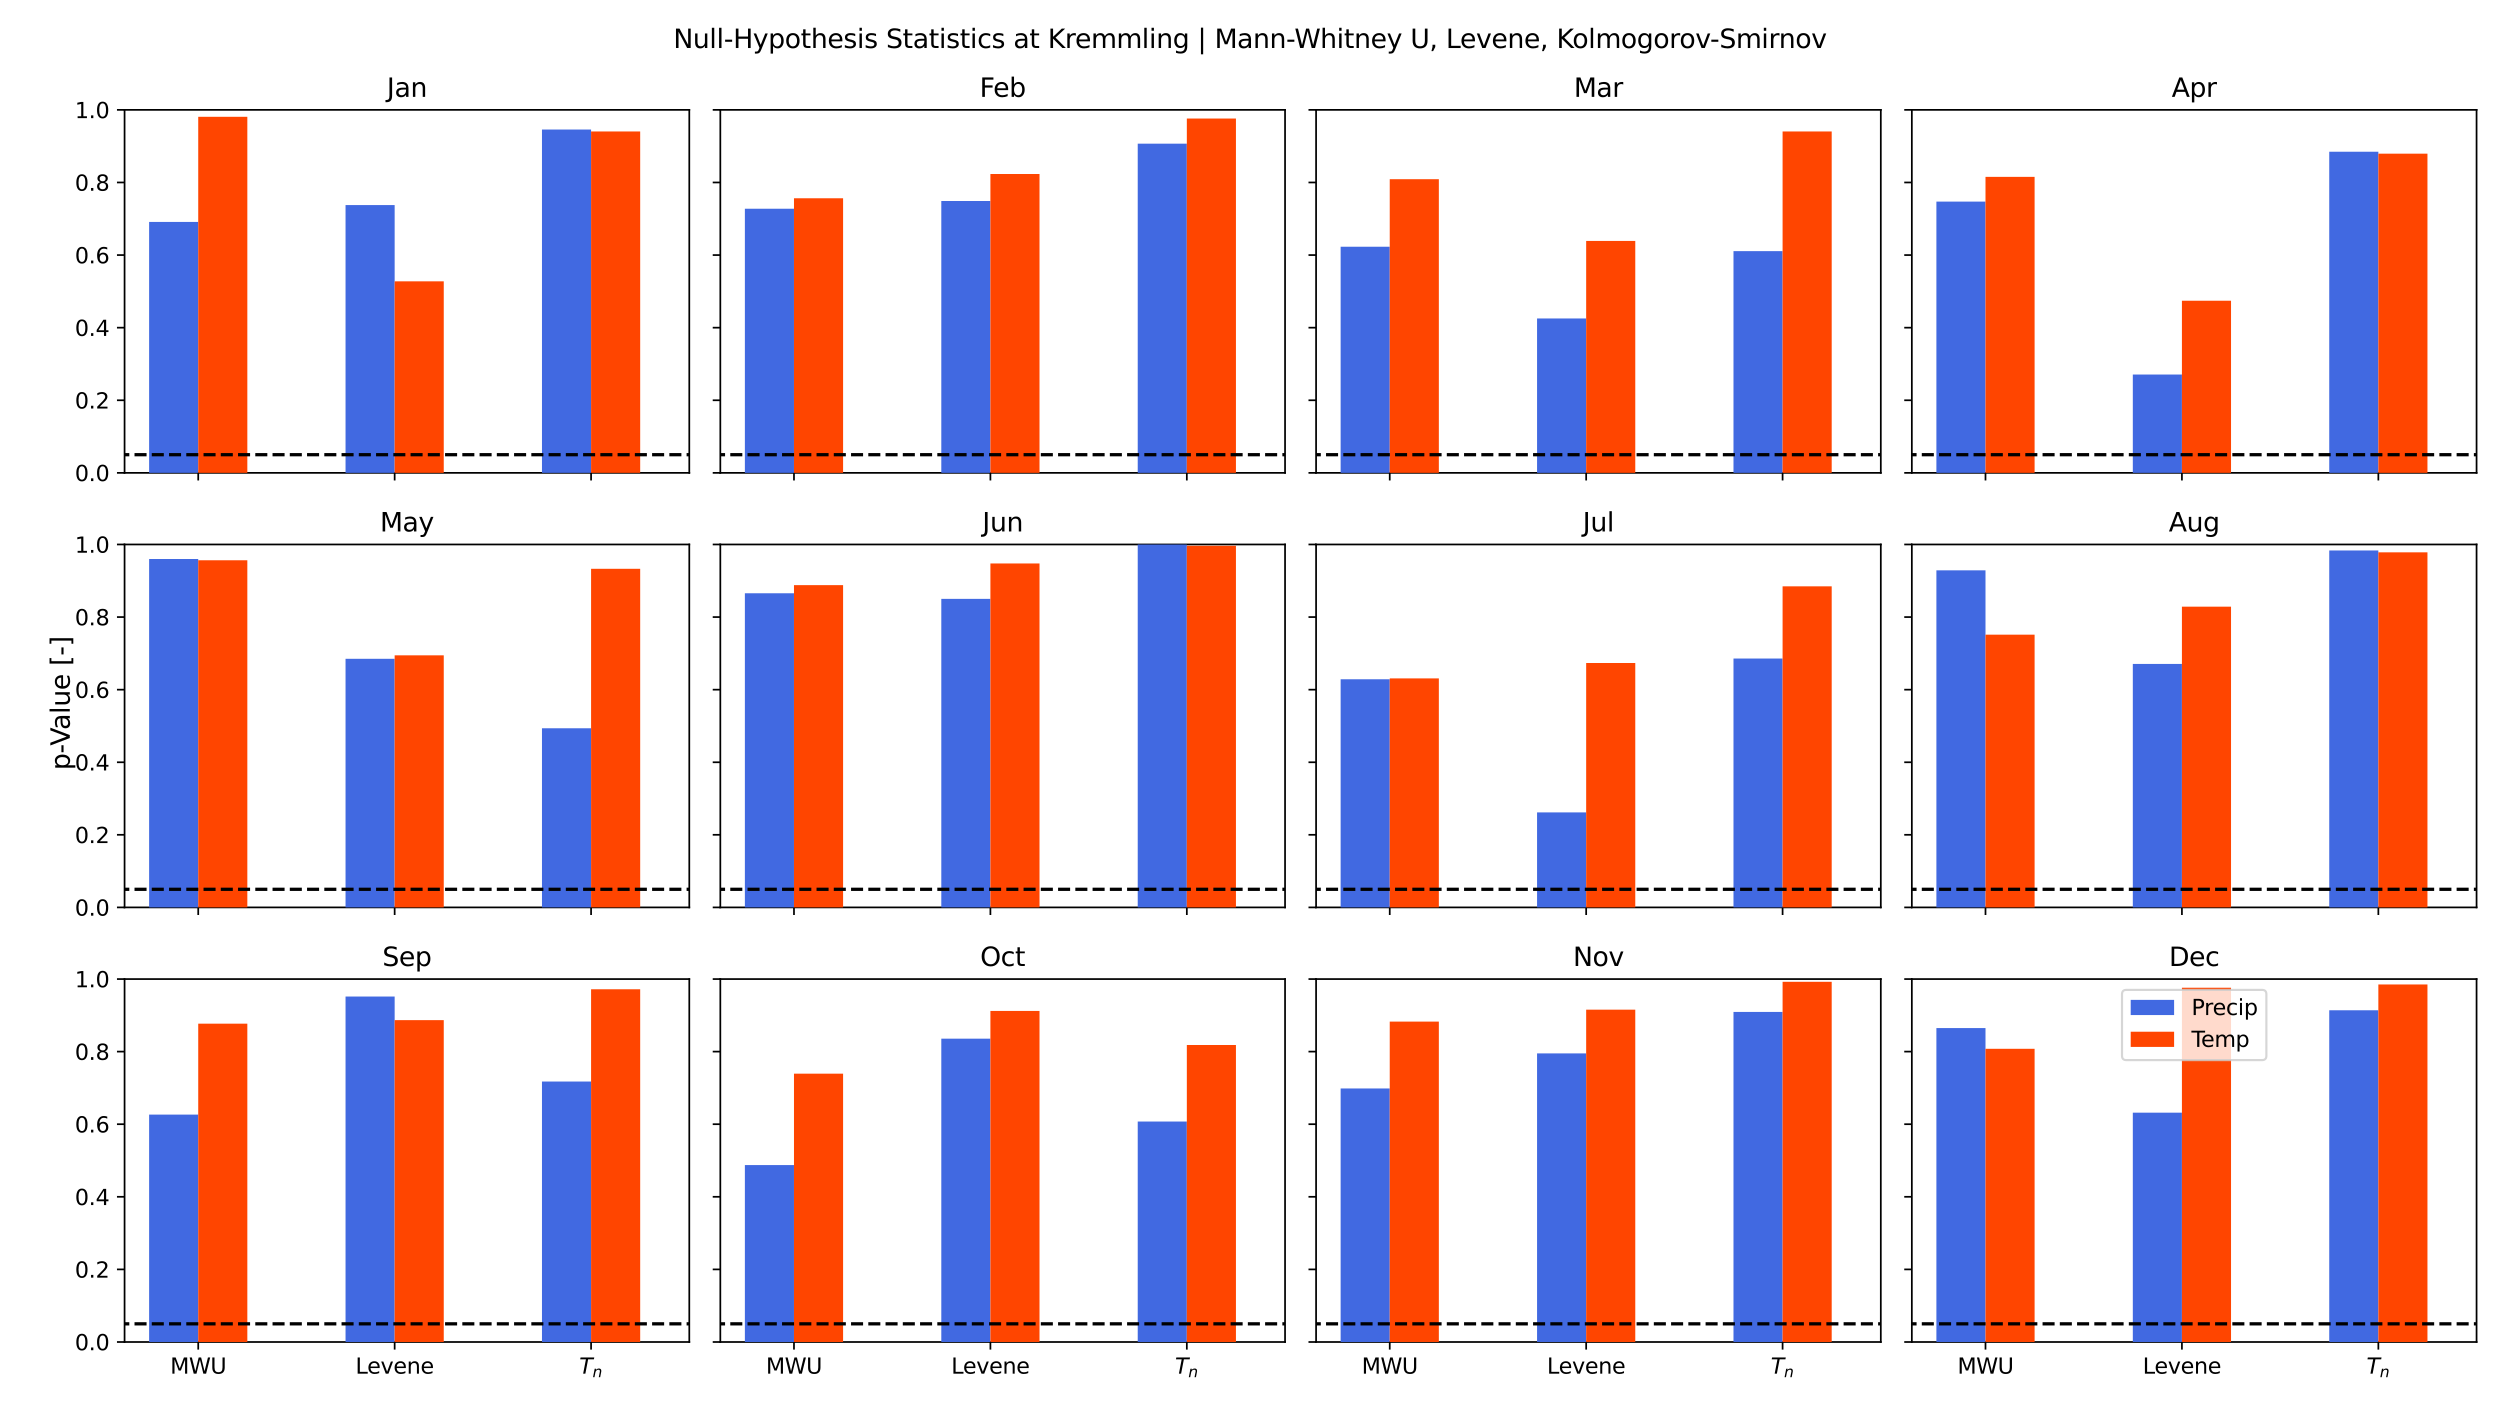 <?xml version="1.0" encoding="utf-8" standalone="no"?>
<!DOCTYPE svg PUBLIC "-//W3C//DTD SVG 1.1//EN"
  "http://www.w3.org/Graphics/SVG/1.1/DTD/svg11.dtd">
<svg xmlns:xlink="http://www.w3.org/1999/xlink" width="1152pt" height="648pt" viewBox="0 0 1152 648" xmlns="http://www.w3.org/2000/svg" version="1.1">
 <defs>
  <style type="text/css">*{stroke-linejoin: round; stroke-linecap: butt}</style>
 </defs>
 <g id="figure_1">
  <g id="patch_1">
   <path d="M 0 648 
L 1152 648 
L 1152 0 
L 0 0 
z
" style="fill: #ffffff"/>
  </g>
  <g id="axes_1">
   <g id="patch_2">
    <path d="M 57.4 217.891 
L 317.625 217.891 
L 317.625 50.64 
L 57.4 50.64 
z
" style="fill: #ffffff"/>
   </g>
   <g id="matplotlib.axis_1">
    <g id="xtick_1">
     <g id="line2d_1">
      <defs>
       <path id="mca62e55be8" d="M 0 0 
L 0 3.5 
" style="stroke: #000000; stroke-width: 0.8"/>
      </defs>
      <g>
       <use xlink:href="#mca62e55be8" x="91.342" y="217.891" style="stroke: #000000; stroke-width: 0.8"/>
      </g>
     </g>
    </g>
    <g id="xtick_2">
     <g id="line2d_2">
      <g>
       <use xlink:href="#mca62e55be8" x="181.855" y="217.891" style="stroke: #000000; stroke-width: 0.8"/>
      </g>
     </g>
    </g>
    <g id="xtick_3">
     <g id="line2d_3">
      <g>
       <use xlink:href="#mca62e55be8" x="272.368" y="217.891" style="stroke: #000000; stroke-width: 0.8"/>
      </g>
     </g>
    </g>
   </g>
   <g id="matplotlib.axis_2">
    <g id="ytick_1">
     <g id="line2d_4">
      <defs>
       <path id="m8626bdd657" d="M 0 0 
L -3.5 0 
" style="stroke: #000000; stroke-width: 0.8"/>
      </defs>
      <g>
       <use xlink:href="#m8626bdd657" x="57.4" y="217.891" style="stroke: #000000; stroke-width: 0.8"/>
      </g>
     </g>
     <g id="text_1">
      <!-- 0.0 -->
      <g transform="translate(34.497 221.69) scale(0.1 -0.1)">
       <defs>
        <path id="DejaVuSans-30" d="M 2034 4250 
Q 1547 4250 1301 3770 
Q 1056 3291 1056 2328 
Q 1056 1369 1301 889 
Q 1547 409 2034 409 
Q 2525 409 2770 889 
Q 3016 1369 3016 2328 
Q 3016 3291 2770 3770 
Q 2525 4250 2034 4250 
z
M 2034 4750 
Q 2819 4750 3233 4129 
Q 3647 3509 3647 2328 
Q 3647 1150 3233 529 
Q 2819 -91 2034 -91 
Q 1250 -91 836 529 
Q 422 1150 422 2328 
Q 422 3509 836 4129 
Q 1250 4750 2034 4750 
z
" transform="scale(0.016)"/>
        <path id="DejaVuSans-2e" d="M 684 794 
L 1344 794 
L 1344 0 
L 684 0 
L 684 794 
z
" transform="scale(0.016)"/>
       </defs>
       <use xlink:href="#DejaVuSans-30"/>
       <use xlink:href="#DejaVuSans-2e" transform="translate(63.623 0)"/>
       <use xlink:href="#DejaVuSans-30" transform="translate(95.41 0)"/>
      </g>
     </g>
    </g>
    <g id="ytick_2">
     <g id="line2d_5">
      <g>
       <use xlink:href="#m8626bdd657" x="57.4" y="184.441" style="stroke: #000000; stroke-width: 0.8"/>
      </g>
     </g>
     <g id="text_2">
      <!-- 0.2 -->
      <g transform="translate(34.497 188.24) scale(0.1 -0.1)">
       <defs>
        <path id="DejaVuSans-32" d="M 1228 531 
L 3431 531 
L 3431 0 
L 469 0 
L 469 531 
Q 828 903 1448 1529 
Q 2069 2156 2228 2338 
Q 2531 2678 2651 2914 
Q 2772 3150 2772 3378 
Q 2772 3750 2511 3984 
Q 2250 4219 1831 4219 
Q 1534 4219 1204 4116 
Q 875 4013 500 3803 
L 500 4441 
Q 881 4594 1212 4672 
Q 1544 4750 1819 4750 
Q 2544 4750 2975 4387 
Q 3406 4025 3406 3419 
Q 3406 3131 3298 2873 
Q 3191 2616 2906 2266 
Q 2828 2175 2409 1742 
Q 1991 1309 1228 531 
z
" transform="scale(0.016)"/>
       </defs>
       <use xlink:href="#DejaVuSans-30"/>
       <use xlink:href="#DejaVuSans-2e" transform="translate(63.623 0)"/>
       <use xlink:href="#DejaVuSans-32" transform="translate(95.41 0)"/>
      </g>
     </g>
    </g>
    <g id="ytick_3">
     <g id="line2d_6">
      <g>
       <use xlink:href="#m8626bdd657" x="57.4" y="150.99" style="stroke: #000000; stroke-width: 0.8"/>
      </g>
     </g>
     <g id="text_3">
      <!-- 0.4 -->
      <g transform="translate(34.497 154.79) scale(0.1 -0.1)">
       <defs>
        <path id="DejaVuSans-34" d="M 2419 4116 
L 825 1625 
L 2419 1625 
L 2419 4116 
z
M 2253 4666 
L 3047 4666 
L 3047 1625 
L 3713 1625 
L 3713 1100 
L 3047 1100 
L 3047 0 
L 2419 0 
L 2419 1100 
L 313 1100 
L 313 1709 
L 2253 4666 
z
" transform="scale(0.016)"/>
       </defs>
       <use xlink:href="#DejaVuSans-30"/>
       <use xlink:href="#DejaVuSans-2e" transform="translate(63.623 0)"/>
       <use xlink:href="#DejaVuSans-34" transform="translate(95.41 0)"/>
      </g>
     </g>
    </g>
    <g id="ytick_4">
     <g id="line2d_7">
      <g>
       <use xlink:href="#m8626bdd657" x="57.4" y="117.54" style="stroke: #000000; stroke-width: 0.8"/>
      </g>
     </g>
     <g id="text_4">
      <!-- 0.6 -->
      <g transform="translate(34.497 121.339) scale(0.1 -0.1)">
       <defs>
        <path id="DejaVuSans-36" d="M 2113 2584 
Q 1688 2584 1439 2293 
Q 1191 2003 1191 1497 
Q 1191 994 1439 701 
Q 1688 409 2113 409 
Q 2538 409 2786 701 
Q 3034 994 3034 1497 
Q 3034 2003 2786 2293 
Q 2538 2584 2113 2584 
z
M 3366 4563 
L 3366 3988 
Q 3128 4100 2886 4159 
Q 2644 4219 2406 4219 
Q 1781 4219 1451 3797 
Q 1122 3375 1075 2522 
Q 1259 2794 1537 2939 
Q 1816 3084 2150 3084 
Q 2853 3084 3261 2657 
Q 3669 2231 3669 1497 
Q 3669 778 3244 343 
Q 2819 -91 2113 -91 
Q 1303 -91 875 529 
Q 447 1150 447 2328 
Q 447 3434 972 4092 
Q 1497 4750 2381 4750 
Q 2619 4750 2861 4703 
Q 3103 4656 3366 4563 
z
" transform="scale(0.016)"/>
       </defs>
       <use xlink:href="#DejaVuSans-30"/>
       <use xlink:href="#DejaVuSans-2e" transform="translate(63.623 0)"/>
       <use xlink:href="#DejaVuSans-36" transform="translate(95.41 0)"/>
      </g>
     </g>
    </g>
    <g id="ytick_5">
     <g id="line2d_8">
      <g>
       <use xlink:href="#m8626bdd657" x="57.4" y="84.09" style="stroke: #000000; stroke-width: 0.8"/>
      </g>
     </g>
     <g id="text_5">
      <!-- 0.8 -->
      <g transform="translate(34.497 87.889) scale(0.1 -0.1)">
       <defs>
        <path id="DejaVuSans-38" d="M 2034 2216 
Q 1584 2216 1326 1975 
Q 1069 1734 1069 1313 
Q 1069 891 1326 650 
Q 1584 409 2034 409 
Q 2484 409 2743 651 
Q 3003 894 3003 1313 
Q 3003 1734 2745 1975 
Q 2488 2216 2034 2216 
z
M 1403 2484 
Q 997 2584 770 2862 
Q 544 3141 544 3541 
Q 544 4100 942 4425 
Q 1341 4750 2034 4750 
Q 2731 4750 3128 4425 
Q 3525 4100 3525 3541 
Q 3525 3141 3298 2862 
Q 3072 2584 2669 2484 
Q 3125 2378 3379 2068 
Q 3634 1759 3634 1313 
Q 3634 634 3220 271 
Q 2806 -91 2034 -91 
Q 1263 -91 848 271 
Q 434 634 434 1313 
Q 434 1759 690 2068 
Q 947 2378 1403 2484 
z
M 1172 3481 
Q 1172 3119 1398 2916 
Q 1625 2713 2034 2713 
Q 2441 2713 2670 2916 
Q 2900 3119 2900 3481 
Q 2900 3844 2670 4047 
Q 2441 4250 2034 4250 
Q 1625 4250 1398 4047 
Q 1172 3844 1172 3481 
z
" transform="scale(0.016)"/>
       </defs>
       <use xlink:href="#DejaVuSans-30"/>
       <use xlink:href="#DejaVuSans-2e" transform="translate(63.623 0)"/>
       <use xlink:href="#DejaVuSans-38" transform="translate(95.41 0)"/>
      </g>
     </g>
    </g>
    <g id="ytick_6">
     <g id="line2d_9">
      <g>
       <use xlink:href="#m8626bdd657" x="57.4" y="50.64" style="stroke: #000000; stroke-width: 0.8"/>
      </g>
     </g>
     <g id="text_6">
      <!-- 1.0 -->
      <g transform="translate(34.497 54.439) scale(0.1 -0.1)">
       <defs>
        <path id="DejaVuSans-31" d="M 794 531 
L 1825 531 
L 1825 4091 
L 703 3866 
L 703 4441 
L 1819 4666 
L 2450 4666 
L 2450 531 
L 3481 531 
L 3481 0 
L 794 0 
L 794 531 
z
" transform="scale(0.016)"/>
       </defs>
       <use xlink:href="#DejaVuSans-31"/>
       <use xlink:href="#DejaVuSans-2e" transform="translate(63.623 0)"/>
       <use xlink:href="#DejaVuSans-30" transform="translate(95.41 0)"/>
      </g>
     </g>
    </g>
   </g>
   <g id="patch_3">
    <path d="M 57.4 217.891 
L 57.4 50.64 
" style="fill: none; stroke: #000000; stroke-width: 0.8; stroke-linejoin: miter; stroke-linecap: square"/>
   </g>
   <g id="patch_4">
    <path d="M 317.625 217.891 
L 317.625 50.64 
" style="fill: none; stroke: #000000; stroke-width: 0.8; stroke-linejoin: miter; stroke-linecap: square"/>
   </g>
   <g id="patch_5">
    <path d="M 57.4 217.891 
L 317.625 217.891 
" style="fill: none; stroke: #000000; stroke-width: 0.8; stroke-linejoin: miter; stroke-linecap: square"/>
   </g>
   <g id="patch_6">
    <path d="M 57.4 50.64 
L 317.625 50.64 
" style="fill: none; stroke: #000000; stroke-width: 0.8; stroke-linejoin: miter; stroke-linecap: square"/>
   </g>
   <g id="text_7">
    <!-- Jan -->
    <g transform="translate(178.263 44.64) scale(0.12 -0.12)">
     <defs>
      <path id="DejaVuSans-4a" d="M 628 4666 
L 1259 4666 
L 1259 325 
Q 1259 -519 939 -900 
Q 619 -1281 -91 -1281 
L -331 -1281 
L -331 -750 
L -134 -750 
Q 284 -750 456 -515 
Q 628 -281 628 325 
L 628 4666 
z
" transform="scale(0.016)"/>
      <path id="DejaVuSans-61" d="M 2194 1759 
Q 1497 1759 1228 1600 
Q 959 1441 959 1056 
Q 959 750 1161 570 
Q 1363 391 1709 391 
Q 2188 391 2477 730 
Q 2766 1069 2766 1631 
L 2766 1759 
L 2194 1759 
z
M 3341 1997 
L 3341 0 
L 2766 0 
L 2766 531 
Q 2569 213 2275 61 
Q 1981 -91 1556 -91 
Q 1019 -91 701 211 
Q 384 513 384 1019 
Q 384 1609 779 1909 
Q 1175 2209 1959 2209 
L 2766 2209 
L 2766 2266 
Q 2766 2663 2505 2880 
Q 2244 3097 1772 3097 
Q 1472 3097 1187 3025 
Q 903 2953 641 2809 
L 641 3341 
Q 956 3463 1253 3523 
Q 1550 3584 1831 3584 
Q 2591 3584 2966 3190 
Q 3341 2797 3341 1997 
z
" transform="scale(0.016)"/>
      <path id="DejaVuSans-6e" d="M 3513 2113 
L 3513 0 
L 2938 0 
L 2938 2094 
Q 2938 2591 2744 2837 
Q 2550 3084 2163 3084 
Q 1697 3084 1428 2787 
Q 1159 2491 1159 1978 
L 1159 0 
L 581 0 
L 581 3500 
L 1159 3500 
L 1159 2956 
Q 1366 3272 1645 3428 
Q 1925 3584 2291 3584 
Q 2894 3584 3203 3211 
Q 3513 2838 3513 2113 
z
" transform="scale(0.016)"/>
     </defs>
     <use xlink:href="#DejaVuSans-4a"/>
     <use xlink:href="#DejaVuSans-61" transform="translate(29.492 0)"/>
     <use xlink:href="#DejaVuSans-6e" transform="translate(90.771 0)"/>
    </g>
   </g>
   <g id="patch_7">
    <path d="M 68.714 217.891 
L 91.342 217.891 
L 91.342 102.27 
L 68.714 102.27 
z
" clip-path="url(#p5288e26cda)" style="fill: #4169e1"/>
   </g>
   <g id="patch_8">
    <path d="M 159.227 217.891 
L 181.855 217.891 
L 181.855 94.491 
L 159.227 94.491 
z
" clip-path="url(#p5288e26cda)" style="fill: #4169e1"/>
   </g>
   <g id="patch_9">
    <path d="M 249.74 217.891 
L 272.368 217.891 
L 272.368 59.685 
L 249.74 59.685 
z
" clip-path="url(#p5288e26cda)" style="fill: #4169e1"/>
   </g>
   <g id="patch_10">
    <path d="M 91.342 217.891 
L 113.971 217.891 
L 113.971 53.834 
L 91.342 53.834 
z
" clip-path="url(#p5288e26cda)" style="fill: #ff4500"/>
   </g>
   <g id="patch_11">
    <path d="M 181.855 217.891 
L 204.484 217.891 
L 204.484 129.633 
L 181.855 129.633 
z
" clip-path="url(#p5288e26cda)" style="fill: #ff4500"/>
   </g>
   <g id="patch_12">
    <path d="M 272.368 217.891 
L 294.997 217.891 
L 294.997 60.585 
L 272.368 60.585 
z
" clip-path="url(#p5288e26cda)" style="fill: #ff4500"/>
   </g>
   <g id="LineCollection_1">
    <path d="M 46.086 209.528 
L 408.138 209.528 
" clip-path="url(#p5288e26cda)" style="fill: none; stroke-dasharray: 5.55,2.4; stroke-dashoffset: 0; stroke: #000000; stroke-width: 1.5"/>
   </g>
  </g>
  <g id="axes_2">
   <g id="patch_13">
    <path d="M 331.925 217.891 
L 592.15 217.891 
L 592.15 50.64 
L 331.925 50.64 
z
" style="fill: #ffffff"/>
   </g>
   <g id="matplotlib.axis_3">
    <g id="xtick_4">
     <g id="line2d_10">
      <g>
       <use xlink:href="#mca62e55be8" x="365.867" y="217.891" style="stroke: #000000; stroke-width: 0.8"/>
      </g>
     </g>
    </g>
    <g id="xtick_5">
     <g id="line2d_11">
      <g>
       <use xlink:href="#mca62e55be8" x="456.38" y="217.891" style="stroke: #000000; stroke-width: 0.8"/>
      </g>
     </g>
    </g>
    <g id="xtick_6">
     <g id="line2d_12">
      <g>
       <use xlink:href="#mca62e55be8" x="546.893" y="217.891" style="stroke: #000000; stroke-width: 0.8"/>
      </g>
     </g>
    </g>
   </g>
   <g id="matplotlib.axis_4">
    <g id="ytick_7">
     <g id="line2d_13">
      <g>
       <use xlink:href="#m8626bdd657" x="331.925" y="217.891" style="stroke: #000000; stroke-width: 0.8"/>
      </g>
     </g>
    </g>
    <g id="ytick_8">
     <g id="line2d_14">
      <g>
       <use xlink:href="#m8626bdd657" x="331.925" y="184.441" style="stroke: #000000; stroke-width: 0.8"/>
      </g>
     </g>
    </g>
    <g id="ytick_9">
     <g id="line2d_15">
      <g>
       <use xlink:href="#m8626bdd657" x="331.925" y="150.99" style="stroke: #000000; stroke-width: 0.8"/>
      </g>
     </g>
    </g>
    <g id="ytick_10">
     <g id="line2d_16">
      <g>
       <use xlink:href="#m8626bdd657" x="331.925" y="117.54" style="stroke: #000000; stroke-width: 0.8"/>
      </g>
     </g>
    </g>
    <g id="ytick_11">
     <g id="line2d_17">
      <g>
       <use xlink:href="#m8626bdd657" x="331.925" y="84.09" style="stroke: #000000; stroke-width: 0.8"/>
      </g>
     </g>
    </g>
    <g id="ytick_12">
     <g id="line2d_18">
      <g>
       <use xlink:href="#m8626bdd657" x="331.925" y="50.64" style="stroke: #000000; stroke-width: 0.8"/>
      </g>
     </g>
    </g>
   </g>
   <g id="patch_14">
    <path d="M 331.925 217.891 
L 331.925 50.64 
" style="fill: none; stroke: #000000; stroke-width: 0.8; stroke-linejoin: miter; stroke-linecap: square"/>
   </g>
   <g id="patch_15">
    <path d="M 592.15 217.891 
L 592.15 50.64 
" style="fill: none; stroke: #000000; stroke-width: 0.8; stroke-linejoin: miter; stroke-linecap: square"/>
   </g>
   <g id="patch_16">
    <path d="M 331.925 217.891 
L 592.15 217.891 
" style="fill: none; stroke: #000000; stroke-width: 0.8; stroke-linejoin: miter; stroke-linecap: square"/>
   </g>
   <g id="patch_17">
    <path d="M 331.925 50.64 
L 592.15 50.64 
" style="fill: none; stroke: #000000; stroke-width: 0.8; stroke-linejoin: miter; stroke-linecap: square"/>
   </g>
   <g id="text_8">
    <!-- Feb -->
    <g transform="translate(451.416 44.64) scale(0.12 -0.12)">
     <defs>
      <path id="DejaVuSans-46" d="M 628 4666 
L 3309 4666 
L 3309 4134 
L 1259 4134 
L 1259 2759 
L 3109 2759 
L 3109 2228 
L 1259 2228 
L 1259 0 
L 628 0 
L 628 4666 
z
" transform="scale(0.016)"/>
      <path id="DejaVuSans-65" d="M 3597 1894 
L 3597 1613 
L 953 1613 
Q 991 1019 1311 708 
Q 1631 397 2203 397 
Q 2534 397 2845 478 
Q 3156 559 3463 722 
L 3463 178 
Q 3153 47 2828 -22 
Q 2503 -91 2169 -91 
Q 1331 -91 842 396 
Q 353 884 353 1716 
Q 353 2575 817 3079 
Q 1281 3584 2069 3584 
Q 2775 3584 3186 3129 
Q 3597 2675 3597 1894 
z
M 3022 2063 
Q 3016 2534 2758 2815 
Q 2500 3097 2075 3097 
Q 1594 3097 1305 2825 
Q 1016 2553 972 2059 
L 3022 2063 
z
" transform="scale(0.016)"/>
      <path id="DejaVuSans-62" d="M 3116 1747 
Q 3116 2381 2855 2742 
Q 2594 3103 2138 3103 
Q 1681 3103 1420 2742 
Q 1159 2381 1159 1747 
Q 1159 1113 1420 752 
Q 1681 391 2138 391 
Q 2594 391 2855 752 
Q 3116 1113 3116 1747 
z
M 1159 2969 
Q 1341 3281 1617 3432 
Q 1894 3584 2278 3584 
Q 2916 3584 3314 3078 
Q 3713 2572 3713 1747 
Q 3713 922 3314 415 
Q 2916 -91 2278 -91 
Q 1894 -91 1617 61 
Q 1341 213 1159 525 
L 1159 0 
L 581 0 
L 581 4863 
L 1159 4863 
L 1159 2969 
z
" transform="scale(0.016)"/>
     </defs>
     <use xlink:href="#DejaVuSans-46"/>
     <use xlink:href="#DejaVuSans-65" transform="translate(52.02 0)"/>
     <use xlink:href="#DejaVuSans-62" transform="translate(113.543 0)"/>
    </g>
   </g>
   <g id="patch_18">
    <path d="M 343.239 217.891 
L 365.867 217.891 
L 365.867 96.174 
L 343.239 96.174 
z
" clip-path="url(#p74e3b49afa)" style="fill: #4169e1"/>
   </g>
   <g id="patch_19">
    <path d="M 433.752 217.891 
L 456.38 217.891 
L 456.38 92.626 
L 433.752 92.626 
z
" clip-path="url(#p74e3b49afa)" style="fill: #4169e1"/>
   </g>
   <g id="patch_20">
    <path d="M 524.265 217.891 
L 546.893 217.891 
L 546.893 66.19 
L 524.265 66.19 
z
" clip-path="url(#p74e3b49afa)" style="fill: #4169e1"/>
   </g>
   <g id="patch_21">
    <path d="M 365.867 217.891 
L 388.496 217.891 
L 388.496 91.368 
L 365.867 91.368 
z
" clip-path="url(#p74e3b49afa)" style="fill: #ff4500"/>
   </g>
   <g id="patch_22">
    <path d="M 456.38 217.891 
L 479.009 217.891 
L 479.009 80.171 
L 456.38 80.171 
z
" clip-path="url(#p74e3b49afa)" style="fill: #ff4500"/>
   </g>
   <g id="patch_23">
    <path d="M 546.893 217.891 
L 569.522 217.891 
L 569.522 54.613 
L 546.893 54.613 
z
" clip-path="url(#p74e3b49afa)" style="fill: #ff4500"/>
   </g>
   <g id="LineCollection_2">
    <path d="M 320.611 209.528 
L 682.663 209.528 
" clip-path="url(#p74e3b49afa)" style="fill: none; stroke-dasharray: 5.55,2.4; stroke-dashoffset: 0; stroke: #000000; stroke-width: 1.5"/>
   </g>
  </g>
  <g id="axes_3">
   <g id="patch_24">
    <path d="M 606.45 217.891 
L 866.675 217.891 
L 866.675 50.64 
L 606.45 50.64 
z
" style="fill: #ffffff"/>
   </g>
   <g id="matplotlib.axis_5">
    <g id="xtick_7">
     <g id="line2d_19">
      <g>
       <use xlink:href="#mca62e55be8" x="640.392" y="217.891" style="stroke: #000000; stroke-width: 0.8"/>
      </g>
     </g>
    </g>
    <g id="xtick_8">
     <g id="line2d_20">
      <g>
       <use xlink:href="#mca62e55be8" x="730.905" y="217.891" style="stroke: #000000; stroke-width: 0.8"/>
      </g>
     </g>
    </g>
    <g id="xtick_9">
     <g id="line2d_21">
      <g>
       <use xlink:href="#mca62e55be8" x="821.418" y="217.891" style="stroke: #000000; stroke-width: 0.8"/>
      </g>
     </g>
    </g>
   </g>
   <g id="matplotlib.axis_6">
    <g id="ytick_13">
     <g id="line2d_22">
      <g>
       <use xlink:href="#m8626bdd657" x="606.45" y="217.891" style="stroke: #000000; stroke-width: 0.8"/>
      </g>
     </g>
    </g>
    <g id="ytick_14">
     <g id="line2d_23">
      <g>
       <use xlink:href="#m8626bdd657" x="606.45" y="184.441" style="stroke: #000000; stroke-width: 0.8"/>
      </g>
     </g>
    </g>
    <g id="ytick_15">
     <g id="line2d_24">
      <g>
       <use xlink:href="#m8626bdd657" x="606.45" y="150.99" style="stroke: #000000; stroke-width: 0.8"/>
      </g>
     </g>
    </g>
    <g id="ytick_16">
     <g id="line2d_25">
      <g>
       <use xlink:href="#m8626bdd657" x="606.45" y="117.54" style="stroke: #000000; stroke-width: 0.8"/>
      </g>
     </g>
    </g>
    <g id="ytick_17">
     <g id="line2d_26">
      <g>
       <use xlink:href="#m8626bdd657" x="606.45" y="84.09" style="stroke: #000000; stroke-width: 0.8"/>
      </g>
     </g>
    </g>
    <g id="ytick_18">
     <g id="line2d_27">
      <g>
       <use xlink:href="#m8626bdd657" x="606.45" y="50.64" style="stroke: #000000; stroke-width: 0.8"/>
      </g>
     </g>
    </g>
   </g>
   <g id="patch_25">
    <path d="M 606.45 217.891 
L 606.45 50.64 
" style="fill: none; stroke: #000000; stroke-width: 0.8; stroke-linejoin: miter; stroke-linecap: square"/>
   </g>
   <g id="patch_26">
    <path d="M 866.675 217.891 
L 866.675 50.64 
" style="fill: none; stroke: #000000; stroke-width: 0.8; stroke-linejoin: miter; stroke-linecap: square"/>
   </g>
   <g id="patch_27">
    <path d="M 606.45 217.891 
L 866.675 217.891 
" style="fill: none; stroke: #000000; stroke-width: 0.8; stroke-linejoin: miter; stroke-linecap: square"/>
   </g>
   <g id="patch_28">
    <path d="M 606.45 50.64 
L 866.675 50.64 
" style="fill: none; stroke: #000000; stroke-width: 0.8; stroke-linejoin: miter; stroke-linecap: square"/>
   </g>
   <g id="text_9">
    <!-- Mar -->
    <g transform="translate(725.242 44.64) scale(0.12 -0.12)">
     <defs>
      <path id="DejaVuSans-4d" d="M 628 4666 
L 1569 4666 
L 2759 1491 
L 3956 4666 
L 4897 4666 
L 4897 0 
L 4281 0 
L 4281 4097 
L 3078 897 
L 2444 897 
L 1241 4097 
L 1241 0 
L 628 0 
L 628 4666 
z
" transform="scale(0.016)"/>
      <path id="DejaVuSans-72" d="M 2631 2963 
Q 2534 3019 2420 3045 
Q 2306 3072 2169 3072 
Q 1681 3072 1420 2755 
Q 1159 2438 1159 1844 
L 1159 0 
L 581 0 
L 581 3500 
L 1159 3500 
L 1159 2956 
Q 1341 3275 1631 3429 
Q 1922 3584 2338 3584 
Q 2397 3584 2469 3576 
Q 2541 3569 2628 3553 
L 2631 2963 
z
" transform="scale(0.016)"/>
     </defs>
     <use xlink:href="#DejaVuSans-4d"/>
     <use xlink:href="#DejaVuSans-61" transform="translate(86.279 0)"/>
     <use xlink:href="#DejaVuSans-72" transform="translate(147.559 0)"/>
    </g>
   </g>
   <g id="patch_29">
    <path d="M 617.764 217.891 
L 640.392 217.891 
L 640.392 113.71 
L 617.764 113.71 
z
" clip-path="url(#pb86e8254c4)" style="fill: #4169e1"/>
   </g>
   <g id="patch_30">
    <path d="M 708.277 217.891 
L 730.905 217.891 
L 730.905 146.763 
L 708.277 146.763 
z
" clip-path="url(#pb86e8254c4)" style="fill: #4169e1"/>
   </g>
   <g id="patch_31">
    <path d="M 798.79 217.891 
L 821.418 217.891 
L 821.418 115.71 
L 798.79 115.71 
z
" clip-path="url(#pb86e8254c4)" style="fill: #4169e1"/>
   </g>
   <g id="patch_32">
    <path d="M 640.392 217.891 
L 663.021 217.891 
L 663.021 82.59 
L 640.392 82.59 
z
" clip-path="url(#pb86e8254c4)" style="fill: #ff4500"/>
   </g>
   <g id="patch_33">
    <path d="M 730.905 217.891 
L 753.534 217.891 
L 753.534 111.022 
L 730.905 111.022 
z
" clip-path="url(#pb86e8254c4)" style="fill: #ff4500"/>
   </g>
   <g id="patch_34">
    <path d="M 821.418 217.891 
L 844.047 217.891 
L 844.047 60.585 
L 821.418 60.585 
z
" clip-path="url(#pb86e8254c4)" style="fill: #ff4500"/>
   </g>
   <g id="LineCollection_3">
    <path d="M 595.136 209.528 
L 957.188 209.528 
" clip-path="url(#pb86e8254c4)" style="fill: none; stroke-dasharray: 5.55,2.4; stroke-dashoffset: 0; stroke: #000000; stroke-width: 1.5"/>
   </g>
  </g>
  <g id="axes_4">
   <g id="patch_35">
    <path d="M 880.975 217.891 
L 1141.2 217.891 
L 1141.2 50.64 
L 880.975 50.64 
z
" style="fill: #ffffff"/>
   </g>
   <g id="matplotlib.axis_7">
    <g id="xtick_10">
     <g id="line2d_28">
      <g>
       <use xlink:href="#mca62e55be8" x="914.917" y="217.891" style="stroke: #000000; stroke-width: 0.8"/>
      </g>
     </g>
    </g>
    <g id="xtick_11">
     <g id="line2d_29">
      <g>
       <use xlink:href="#mca62e55be8" x="1005.43" y="217.891" style="stroke: #000000; stroke-width: 0.8"/>
      </g>
     </g>
    </g>
    <g id="xtick_12">
     <g id="line2d_30">
      <g>
       <use xlink:href="#mca62e55be8" x="1095.943" y="217.891" style="stroke: #000000; stroke-width: 0.8"/>
      </g>
     </g>
    </g>
   </g>
   <g id="matplotlib.axis_8">
    <g id="ytick_19">
     <g id="line2d_31">
      <g>
       <use xlink:href="#m8626bdd657" x="880.975" y="217.891" style="stroke: #000000; stroke-width: 0.8"/>
      </g>
     </g>
    </g>
    <g id="ytick_20">
     <g id="line2d_32">
      <g>
       <use xlink:href="#m8626bdd657" x="880.975" y="184.441" style="stroke: #000000; stroke-width: 0.8"/>
      </g>
     </g>
    </g>
    <g id="ytick_21">
     <g id="line2d_33">
      <g>
       <use xlink:href="#m8626bdd657" x="880.975" y="150.99" style="stroke: #000000; stroke-width: 0.8"/>
      </g>
     </g>
    </g>
    <g id="ytick_22">
     <g id="line2d_34">
      <g>
       <use xlink:href="#m8626bdd657" x="880.975" y="117.54" style="stroke: #000000; stroke-width: 0.8"/>
      </g>
     </g>
    </g>
    <g id="ytick_23">
     <g id="line2d_35">
      <g>
       <use xlink:href="#m8626bdd657" x="880.975" y="84.09" style="stroke: #000000; stroke-width: 0.8"/>
      </g>
     </g>
    </g>
    <g id="ytick_24">
     <g id="line2d_36">
      <g>
       <use xlink:href="#m8626bdd657" x="880.975" y="50.64" style="stroke: #000000; stroke-width: 0.8"/>
      </g>
     </g>
    </g>
   </g>
   <g id="patch_36">
    <path d="M 880.975 217.891 
L 880.975 50.64 
" style="fill: none; stroke: #000000; stroke-width: 0.8; stroke-linejoin: miter; stroke-linecap: square"/>
   </g>
   <g id="patch_37">
    <path d="M 1141.2 217.891 
L 1141.2 50.64 
" style="fill: none; stroke: #000000; stroke-width: 0.8; stroke-linejoin: miter; stroke-linecap: square"/>
   </g>
   <g id="patch_38">
    <path d="M 880.975 217.891 
L 1141.2 217.891 
" style="fill: none; stroke: #000000; stroke-width: 0.8; stroke-linejoin: miter; stroke-linecap: square"/>
   </g>
   <g id="patch_39">
    <path d="M 880.975 50.64 
L 1141.2 50.64 
" style="fill: none; stroke: #000000; stroke-width: 0.8; stroke-linejoin: miter; stroke-linecap: square"/>
   </g>
   <g id="text_10">
    <!-- Apr -->
    <g transform="translate(1000.707 44.64) scale(0.12 -0.12)">
     <defs>
      <path id="DejaVuSans-41" d="M 2188 4044 
L 1331 1722 
L 3047 1722 
L 2188 4044 
z
M 1831 4666 
L 2547 4666 
L 4325 0 
L 3669 0 
L 3244 1197 
L 1141 1197 
L 716 0 
L 50 0 
L 1831 4666 
z
" transform="scale(0.016)"/>
      <path id="DejaVuSans-70" d="M 1159 525 
L 1159 -1331 
L 581 -1331 
L 581 3500 
L 1159 3500 
L 1159 2969 
Q 1341 3281 1617 3432 
Q 1894 3584 2278 3584 
Q 2916 3584 3314 3078 
Q 3713 2572 3713 1747 
Q 3713 922 3314 415 
Q 2916 -91 2278 -91 
Q 1894 -91 1617 61 
Q 1341 213 1159 525 
z
M 3116 1747 
Q 3116 2381 2855 2742 
Q 2594 3103 2138 3103 
Q 1681 3103 1420 2742 
Q 1159 2381 1159 1747 
Q 1159 1113 1420 752 
Q 1681 391 2138 391 
Q 2594 391 2855 752 
Q 3116 1113 3116 1747 
z
" transform="scale(0.016)"/>
     </defs>
     <use xlink:href="#DejaVuSans-41"/>
     <use xlink:href="#DejaVuSans-70" transform="translate(68.408 0)"/>
     <use xlink:href="#DejaVuSans-72" transform="translate(131.885 0)"/>
    </g>
   </g>
   <g id="patch_40">
    <path d="M 892.289 217.891 
L 914.917 217.891 
L 914.917 92.9 
L 892.289 92.9 
z
" clip-path="url(#p1a689dafa3)" style="fill: #4169e1"/>
   </g>
   <g id="patch_41">
    <path d="M 982.802 217.891 
L 1005.43 217.891 
L 1005.43 172.582 
L 982.802 172.582 
z
" clip-path="url(#p1a689dafa3)" style="fill: #4169e1"/>
   </g>
   <g id="patch_42">
    <path d="M 1073.315 217.891 
L 1095.943 217.891 
L 1095.943 69.917 
L 1073.315 69.917 
z
" clip-path="url(#p1a689dafa3)" style="fill: #4169e1"/>
   </g>
   <g id="patch_43">
    <path d="M 914.917 217.891 
L 937.546 217.891 
L 937.546 81.5 
L 914.917 81.5 
z
" clip-path="url(#p1a689dafa3)" style="fill: #ff4500"/>
   </g>
   <g id="patch_44">
    <path d="M 1005.43 217.891 
L 1028.059 217.891 
L 1028.059 138.572 
L 1005.43 138.572 
z
" clip-path="url(#p1a689dafa3)" style="fill: #ff4500"/>
   </g>
   <g id="patch_45">
    <path d="M 1095.943 217.891 
L 1118.572 217.891 
L 1118.572 70.8 
L 1095.943 70.8 
z
" clip-path="url(#p1a689dafa3)" style="fill: #ff4500"/>
   </g>
   <g id="LineCollection_4">
    <path d="M 869.661 209.528 
L 1153 209.528 
" clip-path="url(#p1a689dafa3)" style="fill: none; stroke-dasharray: 5.55,2.4; stroke-dashoffset: 0; stroke: #000000; stroke-width: 1.5"/>
   </g>
  </g>
  <g id="axes_5">
   <g id="patch_46">
    <path d="M 57.4 418.141 
L 317.625 418.141 
L 317.625 250.891 
L 57.4 250.891 
z
" style="fill: #ffffff"/>
   </g>
   <g id="matplotlib.axis_9">
    <g id="xtick_13">
     <g id="line2d_37">
      <g>
       <use xlink:href="#mca62e55be8" x="91.342" y="418.141" style="stroke: #000000; stroke-width: 0.8"/>
      </g>
     </g>
    </g>
    <g id="xtick_14">
     <g id="line2d_38">
      <g>
       <use xlink:href="#mca62e55be8" x="181.855" y="418.141" style="stroke: #000000; stroke-width: 0.8"/>
      </g>
     </g>
    </g>
    <g id="xtick_15">
     <g id="line2d_39">
      <g>
       <use xlink:href="#mca62e55be8" x="272.368" y="418.141" style="stroke: #000000; stroke-width: 0.8"/>
      </g>
     </g>
    </g>
   </g>
   <g id="matplotlib.axis_10">
    <g id="ytick_25">
     <g id="line2d_40">
      <g>
       <use xlink:href="#m8626bdd657" x="57.4" y="418.141" style="stroke: #000000; stroke-width: 0.8"/>
      </g>
     </g>
     <g id="text_11">
      <!-- 0.0 -->
      <g transform="translate(34.497 421.941) scale(0.1 -0.1)">
       <use xlink:href="#DejaVuSans-30"/>
       <use xlink:href="#DejaVuSans-2e" transform="translate(63.623 0)"/>
       <use xlink:href="#DejaVuSans-30" transform="translate(95.41 0)"/>
      </g>
     </g>
    </g>
    <g id="ytick_26">
     <g id="line2d_41">
      <g>
       <use xlink:href="#m8626bdd657" x="57.4" y="384.691" style="stroke: #000000; stroke-width: 0.8"/>
      </g>
     </g>
     <g id="text_12">
      <!-- 0.2 -->
      <g transform="translate(34.497 388.49) scale(0.1 -0.1)">
       <use xlink:href="#DejaVuSans-30"/>
       <use xlink:href="#DejaVuSans-2e" transform="translate(63.623 0)"/>
       <use xlink:href="#DejaVuSans-32" transform="translate(95.41 0)"/>
      </g>
     </g>
    </g>
    <g id="ytick_27">
     <g id="line2d_42">
      <g>
       <use xlink:href="#m8626bdd657" x="57.4" y="351.241" style="stroke: #000000; stroke-width: 0.8"/>
      </g>
     </g>
     <g id="text_13">
      <!-- 0.4 -->
      <g transform="translate(34.497 355.04) scale(0.1 -0.1)">
       <use xlink:href="#DejaVuSans-30"/>
       <use xlink:href="#DejaVuSans-2e" transform="translate(63.623 0)"/>
       <use xlink:href="#DejaVuSans-34" transform="translate(95.41 0)"/>
      </g>
     </g>
    </g>
    <g id="ytick_28">
     <g id="line2d_43">
      <g>
       <use xlink:href="#m8626bdd657" x="57.4" y="317.791" style="stroke: #000000; stroke-width: 0.8"/>
      </g>
     </g>
     <g id="text_14">
      <!-- 0.6 -->
      <g transform="translate(34.497 321.59) scale(0.1 -0.1)">
       <use xlink:href="#DejaVuSans-30"/>
       <use xlink:href="#DejaVuSans-2e" transform="translate(63.623 0)"/>
       <use xlink:href="#DejaVuSans-36" transform="translate(95.41 0)"/>
      </g>
     </g>
    </g>
    <g id="ytick_29">
     <g id="line2d_44">
      <g>
       <use xlink:href="#m8626bdd657" x="57.4" y="284.341" style="stroke: #000000; stroke-width: 0.8"/>
      </g>
     </g>
     <g id="text_15">
      <!-- 0.8 -->
      <g transform="translate(34.497 288.14) scale(0.1 -0.1)">
       <use xlink:href="#DejaVuSans-30"/>
       <use xlink:href="#DejaVuSans-2e" transform="translate(63.623 0)"/>
       <use xlink:href="#DejaVuSans-38" transform="translate(95.41 0)"/>
      </g>
     </g>
    </g>
    <g id="ytick_30">
     <g id="line2d_45">
      <g>
       <use xlink:href="#m8626bdd657" x="57.4" y="250.891" style="stroke: #000000; stroke-width: 0.8"/>
      </g>
     </g>
     <g id="text_16">
      <!-- 1.0 -->
      <g transform="translate(34.497 254.69) scale(0.1 -0.1)">
       <use xlink:href="#DejaVuSans-31"/>
       <use xlink:href="#DejaVuSans-2e" transform="translate(63.623 0)"/>
       <use xlink:href="#DejaVuSans-30" transform="translate(95.41 0)"/>
      </g>
     </g>
    </g>
   </g>
   <g id="patch_47">
    <path d="M 57.4 418.141 
L 57.4 250.891 
" style="fill: none; stroke: #000000; stroke-width: 0.8; stroke-linejoin: miter; stroke-linecap: square"/>
   </g>
   <g id="patch_48">
    <path d="M 317.625 418.141 
L 317.625 250.891 
" style="fill: none; stroke: #000000; stroke-width: 0.8; stroke-linejoin: miter; stroke-linecap: square"/>
   </g>
   <g id="patch_49">
    <path d="M 57.4 418.141 
L 317.625 418.141 
" style="fill: none; stroke: #000000; stroke-width: 0.8; stroke-linejoin: miter; stroke-linecap: square"/>
   </g>
   <g id="patch_50">
    <path d="M 57.4 250.891 
L 317.625 250.891 
" style="fill: none; stroke: #000000; stroke-width: 0.8; stroke-linejoin: miter; stroke-linecap: square"/>
   </g>
   <g id="text_17">
    <!-- May -->
    <g transform="translate(175.107 244.891) scale(0.12 -0.12)">
     <defs>
      <path id="DejaVuSans-79" d="M 2059 -325 
Q 1816 -950 1584 -1140 
Q 1353 -1331 966 -1331 
L 506 -1331 
L 506 -850 
L 844 -850 
Q 1081 -850 1212 -737 
Q 1344 -625 1503 -206 
L 1606 56 
L 191 3500 
L 800 3500 
L 1894 763 
L 2988 3500 
L 3597 3500 
L 2059 -325 
z
" transform="scale(0.016)"/>
     </defs>
     <use xlink:href="#DejaVuSans-4d"/>
     <use xlink:href="#DejaVuSans-61" transform="translate(86.279 0)"/>
     <use xlink:href="#DejaVuSans-79" transform="translate(147.559 0)"/>
    </g>
   </g>
   <g id="patch_51">
    <path d="M 68.714 418.141 
L 91.342 418.141 
L 91.342 257.594 
L 68.714 257.594 
z
" clip-path="url(#p2ce8157e60)" style="fill: #4169e1"/>
   </g>
   <g id="patch_52">
    <path d="M 159.227 418.141 
L 181.855 418.141 
L 181.855 303.565 
L 159.227 303.565 
z
" clip-path="url(#p2ce8157e60)" style="fill: #4169e1"/>
   </g>
   <g id="patch_53">
    <path d="M 249.74 418.141 
L 272.368 418.141 
L 272.368 335.57 
L 249.74 335.57 
z
" clip-path="url(#p2ce8157e60)" style="fill: #4169e1"/>
   </g>
   <g id="patch_54">
    <path d="M 91.342 418.141 
L 113.971 418.141 
L 113.971 258.178 
L 91.342 258.178 
z
" clip-path="url(#p2ce8157e60)" style="fill: #ff4500"/>
   </g>
   <g id="patch_55">
    <path d="M 181.855 418.141 
L 204.484 418.141 
L 204.484 301.964 
L 181.855 301.964 
z
" clip-path="url(#p2ce8157e60)" style="fill: #ff4500"/>
   </g>
   <g id="patch_56">
    <path d="M 272.368 418.141 
L 294.997 418.141 
L 294.997 262.109 
L 272.368 262.109 
z
" clip-path="url(#p2ce8157e60)" style="fill: #ff4500"/>
   </g>
   <g id="LineCollection_5">
    <path d="M 46.086 409.779 
L 408.138 409.779 
" clip-path="url(#p2ce8157e60)" style="fill: none; stroke-dasharray: 5.55,2.4; stroke-dashoffset: 0; stroke: #000000; stroke-width: 1.5"/>
   </g>
  </g>
  <g id="axes_6">
   <g id="patch_57">
    <path d="M 331.925 418.141 
L 592.15 418.141 
L 592.15 250.891 
L 331.925 250.891 
z
" style="fill: #ffffff"/>
   </g>
   <g id="matplotlib.axis_11">
    <g id="xtick_16">
     <g id="line2d_46">
      <g>
       <use xlink:href="#mca62e55be8" x="365.867" y="418.141" style="stroke: #000000; stroke-width: 0.8"/>
      </g>
     </g>
    </g>
    <g id="xtick_17">
     <g id="line2d_47">
      <g>
       <use xlink:href="#mca62e55be8" x="456.38" y="418.141" style="stroke: #000000; stroke-width: 0.8"/>
      </g>
     </g>
    </g>
    <g id="xtick_18">
     <g id="line2d_48">
      <g>
       <use xlink:href="#mca62e55be8" x="546.893" y="418.141" style="stroke: #000000; stroke-width: 0.8"/>
      </g>
     </g>
    </g>
   </g>
   <g id="matplotlib.axis_12">
    <g id="ytick_31">
     <g id="line2d_49">
      <g>
       <use xlink:href="#m8626bdd657" x="331.925" y="418.141" style="stroke: #000000; stroke-width: 0.8"/>
      </g>
     </g>
    </g>
    <g id="ytick_32">
     <g id="line2d_50">
      <g>
       <use xlink:href="#m8626bdd657" x="331.925" y="384.691" style="stroke: #000000; stroke-width: 0.8"/>
      </g>
     </g>
    </g>
    <g id="ytick_33">
     <g id="line2d_51">
      <g>
       <use xlink:href="#m8626bdd657" x="331.925" y="351.241" style="stroke: #000000; stroke-width: 0.8"/>
      </g>
     </g>
    </g>
    <g id="ytick_34">
     <g id="line2d_52">
      <g>
       <use xlink:href="#m8626bdd657" x="331.925" y="317.791" style="stroke: #000000; stroke-width: 0.8"/>
      </g>
     </g>
    </g>
    <g id="ytick_35">
     <g id="line2d_53">
      <g>
       <use xlink:href="#m8626bdd657" x="331.925" y="284.341" style="stroke: #000000; stroke-width: 0.8"/>
      </g>
     </g>
    </g>
    <g id="ytick_36">
     <g id="line2d_54">
      <g>
       <use xlink:href="#m8626bdd657" x="331.925" y="250.891" style="stroke: #000000; stroke-width: 0.8"/>
      </g>
     </g>
    </g>
   </g>
   <g id="patch_58">
    <path d="M 331.925 418.141 
L 331.925 250.891 
" style="fill: none; stroke: #000000; stroke-width: 0.8; stroke-linejoin: miter; stroke-linecap: square"/>
   </g>
   <g id="patch_59">
    <path d="M 592.15 418.141 
L 592.15 250.891 
" style="fill: none; stroke: #000000; stroke-width: 0.8; stroke-linejoin: miter; stroke-linecap: square"/>
   </g>
   <g id="patch_60">
    <path d="M 331.925 418.141 
L 592.15 418.141 
" style="fill: none; stroke: #000000; stroke-width: 0.8; stroke-linejoin: miter; stroke-linecap: square"/>
   </g>
   <g id="patch_61">
    <path d="M 331.925 250.891 
L 592.15 250.891 
" style="fill: none; stroke: #000000; stroke-width: 0.8; stroke-linejoin: miter; stroke-linecap: square"/>
   </g>
   <g id="text_18">
    <!-- Jun -->
    <g transform="translate(452.663 244.891) scale(0.12 -0.12)">
     <defs>
      <path id="DejaVuSans-75" d="M 544 1381 
L 544 3500 
L 1119 3500 
L 1119 1403 
Q 1119 906 1312 657 
Q 1506 409 1894 409 
Q 2359 409 2629 706 
Q 2900 1003 2900 1516 
L 2900 3500 
L 3475 3500 
L 3475 0 
L 2900 0 
L 2900 538 
Q 2691 219 2414 64 
Q 2138 -91 1772 -91 
Q 1169 -91 856 284 
Q 544 659 544 1381 
z
M 1991 3584 
L 1991 3584 
z
" transform="scale(0.016)"/>
     </defs>
     <use xlink:href="#DejaVuSans-4a"/>
     <use xlink:href="#DejaVuSans-75" transform="translate(29.492 0)"/>
     <use xlink:href="#DejaVuSans-6e" transform="translate(92.871 0)"/>
    </g>
   </g>
   <g id="patch_62">
    <path d="M 343.239 418.141 
L 365.867 418.141 
L 365.867 273.388 
L 343.239 273.388 
z
" clip-path="url(#p5aadd4ab6b)" style="fill: #4169e1"/>
   </g>
   <g id="patch_63">
    <path d="M 433.752 418.141 
L 456.38 418.141 
L 456.38 275.972 
L 433.752 275.972 
z
" clip-path="url(#p5aadd4ab6b)" style="fill: #4169e1"/>
   </g>
   <g id="patch_64">
    <path d="M 524.265 418.141 
L 546.893 418.141 
L 546.893 250.933 
L 524.265 250.933 
z
" clip-path="url(#p5aadd4ab6b)" style="fill: #4169e1"/>
   </g>
   <g id="patch_65">
    <path d="M 365.867 418.141 
L 388.496 418.141 
L 388.496 269.63 
L 365.867 269.63 
z
" clip-path="url(#p5aadd4ab6b)" style="fill: #ff4500"/>
   </g>
   <g id="patch_66">
    <path d="M 456.38 418.141 
L 479.009 418.141 
L 479.009 259.65 
L 456.38 259.65 
z
" clip-path="url(#p5aadd4ab6b)" style="fill: #ff4500"/>
   </g>
   <g id="patch_67">
    <path d="M 546.893 418.141 
L 569.522 418.141 
L 569.522 251.515 
L 546.893 251.515 
z
" clip-path="url(#p5aadd4ab6b)" style="fill: #ff4500"/>
   </g>
   <g id="LineCollection_6">
    <path d="M 320.611 409.779 
L 682.663 409.779 
" clip-path="url(#p5aadd4ab6b)" style="fill: none; stroke-dasharray: 5.55,2.4; stroke-dashoffset: 0; stroke: #000000; stroke-width: 1.5"/>
   </g>
  </g>
  <g id="axes_7">
   <g id="patch_68">
    <path d="M 606.45 418.141 
L 866.675 418.141 
L 866.675 250.891 
L 606.45 250.891 
z
" style="fill: #ffffff"/>
   </g>
   <g id="matplotlib.axis_13">
    <g id="xtick_19">
     <g id="line2d_55">
      <g>
       <use xlink:href="#mca62e55be8" x="640.392" y="418.141" style="stroke: #000000; stroke-width: 0.8"/>
      </g>
     </g>
    </g>
    <g id="xtick_20">
     <g id="line2d_56">
      <g>
       <use xlink:href="#mca62e55be8" x="730.905" y="418.141" style="stroke: #000000; stroke-width: 0.8"/>
      </g>
     </g>
    </g>
    <g id="xtick_21">
     <g id="line2d_57">
      <g>
       <use xlink:href="#mca62e55be8" x="821.418" y="418.141" style="stroke: #000000; stroke-width: 0.8"/>
      </g>
     </g>
    </g>
   </g>
   <g id="matplotlib.axis_14">
    <g id="ytick_37">
     <g id="line2d_58">
      <g>
       <use xlink:href="#m8626bdd657" x="606.45" y="418.141" style="stroke: #000000; stroke-width: 0.8"/>
      </g>
     </g>
    </g>
    <g id="ytick_38">
     <g id="line2d_59">
      <g>
       <use xlink:href="#m8626bdd657" x="606.45" y="384.691" style="stroke: #000000; stroke-width: 0.8"/>
      </g>
     </g>
    </g>
    <g id="ytick_39">
     <g id="line2d_60">
      <g>
       <use xlink:href="#m8626bdd657" x="606.45" y="351.241" style="stroke: #000000; stroke-width: 0.8"/>
      </g>
     </g>
    </g>
    <g id="ytick_40">
     <g id="line2d_61">
      <g>
       <use xlink:href="#m8626bdd657" x="606.45" y="317.791" style="stroke: #000000; stroke-width: 0.8"/>
      </g>
     </g>
    </g>
    <g id="ytick_41">
     <g id="line2d_62">
      <g>
       <use xlink:href="#m8626bdd657" x="606.45" y="284.341" style="stroke: #000000; stroke-width: 0.8"/>
      </g>
     </g>
    </g>
    <g id="ytick_42">
     <g id="line2d_63">
      <g>
       <use xlink:href="#m8626bdd657" x="606.45" y="250.891" style="stroke: #000000; stroke-width: 0.8"/>
      </g>
     </g>
    </g>
   </g>
   <g id="patch_69">
    <path d="M 606.45 418.141 
L 606.45 250.891 
" style="fill: none; stroke: #000000; stroke-width: 0.8; stroke-linejoin: miter; stroke-linecap: square"/>
   </g>
   <g id="patch_70">
    <path d="M 866.675 418.141 
L 866.675 250.891 
" style="fill: none; stroke: #000000; stroke-width: 0.8; stroke-linejoin: miter; stroke-linecap: square"/>
   </g>
   <g id="patch_71">
    <path d="M 606.45 418.141 
L 866.675 418.141 
" style="fill: none; stroke: #000000; stroke-width: 0.8; stroke-linejoin: miter; stroke-linecap: square"/>
   </g>
   <g id="patch_72">
    <path d="M 606.45 250.891 
L 866.675 250.891 
" style="fill: none; stroke: #000000; stroke-width: 0.8; stroke-linejoin: miter; stroke-linecap: square"/>
   </g>
   <g id="text_19">
    <!-- Jul -->
    <g transform="translate(729.323 244.891) scale(0.12 -0.12)">
     <defs>
      <path id="DejaVuSans-6c" d="M 603 4863 
L 1178 4863 
L 1178 0 
L 603 0 
L 603 4863 
z
" transform="scale(0.016)"/>
     </defs>
     <use xlink:href="#DejaVuSans-4a"/>
     <use xlink:href="#DejaVuSans-75" transform="translate(29.492 0)"/>
     <use xlink:href="#DejaVuSans-6c" transform="translate(92.871 0)"/>
    </g>
   </g>
   <g id="patch_73">
    <path d="M 617.764 418.141 
L 640.392 418.141 
L 640.392 313.008 
L 617.764 313.008 
z
" clip-path="url(#pacd27843bf)" style="fill: #4169e1"/>
   </g>
   <g id="patch_74">
    <path d="M 708.277 418.141 
L 730.905 418.141 
L 730.905 374.34 
L 708.277 374.34 
z
" clip-path="url(#pacd27843bf)" style="fill: #4169e1"/>
   </g>
   <g id="patch_75">
    <path d="M 798.79 418.141 
L 821.418 418.141 
L 821.418 303.443 
L 798.79 303.443 
z
" clip-path="url(#pacd27843bf)" style="fill: #4169e1"/>
   </g>
   <g id="patch_76">
    <path d="M 640.392 418.141 
L 663.021 418.141 
L 663.021 312.617 
L 640.392 312.617 
z
" clip-path="url(#pacd27843bf)" style="fill: #ff4500"/>
   </g>
   <g id="patch_77">
    <path d="M 730.905 418.141 
L 753.534 418.141 
L 753.534 305.512 
L 730.905 305.512 
z
" clip-path="url(#pacd27843bf)" style="fill: #ff4500"/>
   </g>
   <g id="patch_78">
    <path d="M 821.418 418.141 
L 844.047 418.141 
L 844.047 270.167 
L 821.418 270.167 
z
" clip-path="url(#pacd27843bf)" style="fill: #ff4500"/>
   </g>
   <g id="LineCollection_7">
    <path d="M 595.136 409.779 
L 957.188 409.779 
" clip-path="url(#pacd27843bf)" style="fill: none; stroke-dasharray: 5.55,2.4; stroke-dashoffset: 0; stroke: #000000; stroke-width: 1.5"/>
   </g>
  </g>
  <g id="axes_8">
   <g id="patch_79">
    <path d="M 880.975 418.141 
L 1141.2 418.141 
L 1141.2 250.891 
L 880.975 250.891 
z
" style="fill: #ffffff"/>
   </g>
   <g id="matplotlib.axis_15">
    <g id="xtick_22">
     <g id="line2d_64">
      <g>
       <use xlink:href="#mca62e55be8" x="914.917" y="418.141" style="stroke: #000000; stroke-width: 0.8"/>
      </g>
     </g>
    </g>
    <g id="xtick_23">
     <g id="line2d_65">
      <g>
       <use xlink:href="#mca62e55be8" x="1005.43" y="418.141" style="stroke: #000000; stroke-width: 0.8"/>
      </g>
     </g>
    </g>
    <g id="xtick_24">
     <g id="line2d_66">
      <g>
       <use xlink:href="#mca62e55be8" x="1095.943" y="418.141" style="stroke: #000000; stroke-width: 0.8"/>
      </g>
     </g>
    </g>
   </g>
   <g id="matplotlib.axis_16">
    <g id="ytick_43">
     <g id="line2d_67">
      <g>
       <use xlink:href="#m8626bdd657" x="880.975" y="418.141" style="stroke: #000000; stroke-width: 0.8"/>
      </g>
     </g>
    </g>
    <g id="ytick_44">
     <g id="line2d_68">
      <g>
       <use xlink:href="#m8626bdd657" x="880.975" y="384.691" style="stroke: #000000; stroke-width: 0.8"/>
      </g>
     </g>
    </g>
    <g id="ytick_45">
     <g id="line2d_69">
      <g>
       <use xlink:href="#m8626bdd657" x="880.975" y="351.241" style="stroke: #000000; stroke-width: 0.8"/>
      </g>
     </g>
    </g>
    <g id="ytick_46">
     <g id="line2d_70">
      <g>
       <use xlink:href="#m8626bdd657" x="880.975" y="317.791" style="stroke: #000000; stroke-width: 0.8"/>
      </g>
     </g>
    </g>
    <g id="ytick_47">
     <g id="line2d_71">
      <g>
       <use xlink:href="#m8626bdd657" x="880.975" y="284.341" style="stroke: #000000; stroke-width: 0.8"/>
      </g>
     </g>
    </g>
    <g id="ytick_48">
     <g id="line2d_72">
      <g>
       <use xlink:href="#m8626bdd657" x="880.975" y="250.891" style="stroke: #000000; stroke-width: 0.8"/>
      </g>
     </g>
    </g>
   </g>
   <g id="patch_80">
    <path d="M 880.975 418.141 
L 880.975 250.891 
" style="fill: none; stroke: #000000; stroke-width: 0.8; stroke-linejoin: miter; stroke-linecap: square"/>
   </g>
   <g id="patch_81">
    <path d="M 1141.2 418.141 
L 1141.2 250.891 
" style="fill: none; stroke: #000000; stroke-width: 0.8; stroke-linejoin: miter; stroke-linecap: square"/>
   </g>
   <g id="patch_82">
    <path d="M 880.975 418.141 
L 1141.2 418.141 
" style="fill: none; stroke: #000000; stroke-width: 0.8; stroke-linejoin: miter; stroke-linecap: square"/>
   </g>
   <g id="patch_83">
    <path d="M 880.975 250.891 
L 1141.2 250.891 
" style="fill: none; stroke: #000000; stroke-width: 0.8; stroke-linejoin: miter; stroke-linecap: square"/>
   </g>
   <g id="text_20">
    <!-- Aug -->
    <g transform="translate(999.372 244.891) scale(0.12 -0.12)">
     <defs>
      <path id="DejaVuSans-67" d="M 2906 1791 
Q 2906 2416 2648 2759 
Q 2391 3103 1925 3103 
Q 1463 3103 1205 2759 
Q 947 2416 947 1791 
Q 947 1169 1205 825 
Q 1463 481 1925 481 
Q 2391 481 2648 825 
Q 2906 1169 2906 1791 
z
M 3481 434 
Q 3481 -459 3084 -895 
Q 2688 -1331 1869 -1331 
Q 1566 -1331 1297 -1286 
Q 1028 -1241 775 -1147 
L 775 -588 
Q 1028 -725 1275 -790 
Q 1522 -856 1778 -856 
Q 2344 -856 2625 -561 
Q 2906 -266 2906 331 
L 2906 616 
Q 2728 306 2450 153 
Q 2172 0 1784 0 
Q 1141 0 747 490 
Q 353 981 353 1791 
Q 353 2603 747 3093 
Q 1141 3584 1784 3584 
Q 2172 3584 2450 3431 
Q 2728 3278 2906 2969 
L 2906 3500 
L 3481 3500 
L 3481 434 
z
" transform="scale(0.016)"/>
     </defs>
     <use xlink:href="#DejaVuSans-41"/>
     <use xlink:href="#DejaVuSans-75" transform="translate(68.408 0)"/>
     <use xlink:href="#DejaVuSans-67" transform="translate(131.787 0)"/>
    </g>
   </g>
   <g id="patch_84">
    <path d="M 892.289 418.141 
L 914.917 418.141 
L 914.917 262.799 
L 892.289 262.799 
z
" clip-path="url(#pb8ac0c7d29)" style="fill: #4169e1"/>
   </g>
   <g id="patch_85">
    <path d="M 982.802 418.141 
L 1005.43 418.141 
L 1005.43 305.945 
L 982.802 305.945 
z
" clip-path="url(#pb8ac0c7d29)" style="fill: #4169e1"/>
   </g>
   <g id="patch_86">
    <path d="M 1073.315 418.141 
L 1095.943 418.141 
L 1095.943 253.64 
L 1073.315 253.64 
z
" clip-path="url(#pb8ac0c7d29)" style="fill: #4169e1"/>
   </g>
   <g id="patch_87">
    <path d="M 914.917 418.141 
L 937.546 418.141 
L 937.546 292.455 
L 914.917 292.455 
z
" clip-path="url(#pb8ac0c7d29)" style="fill: #ff4500"/>
   </g>
   <g id="patch_88">
    <path d="M 1005.43 418.141 
L 1028.059 418.141 
L 1028.059 279.551 
L 1005.43 279.551 
z
" clip-path="url(#pb8ac0c7d29)" style="fill: #ff4500"/>
   </g>
   <g id="patch_89">
    <path d="M 1095.943 418.141 
L 1118.572 418.141 
L 1118.572 254.527 
L 1095.943 254.527 
z
" clip-path="url(#pb8ac0c7d29)" style="fill: #ff4500"/>
   </g>
   <g id="LineCollection_8">
    <path d="M 869.661 409.779 
L 1153 409.779 
" clip-path="url(#pb8ac0c7d29)" style="fill: none; stroke-dasharray: 5.55,2.4; stroke-dashoffset: 0; stroke: #000000; stroke-width: 1.5"/>
   </g>
  </g>
  <g id="axes_9">
   <g id="patch_90">
    <path d="M 57.4 618.392 
L 317.625 618.392 
L 317.625 451.141 
L 57.4 451.141 
z
" style="fill: #ffffff"/>
   </g>
   <g id="matplotlib.axis_17">
    <g id="xtick_25">
     <g id="line2d_73">
      <g>
       <use xlink:href="#mca62e55be8" x="91.342" y="618.392" style="stroke: #000000; stroke-width: 0.8"/>
      </g>
     </g>
     <g id="text_21">
      <!-- MWU -->
      <g transform="translate(78.425 632.99) scale(0.1 -0.1)">
       <defs>
        <path id="DejaVuSans-57" d="M 213 4666 
L 850 4666 
L 1831 722 
L 2809 4666 
L 3519 4666 
L 4500 722 
L 5478 4666 
L 6119 4666 
L 4947 0 
L 4153 0 
L 3169 4050 
L 2175 0 
L 1381 0 
L 213 4666 
z
" transform="scale(0.016)"/>
        <path id="DejaVuSans-55" d="M 556 4666 
L 1191 4666 
L 1191 1831 
Q 1191 1081 1462 751 
Q 1734 422 2344 422 
Q 2950 422 3222 751 
Q 3494 1081 3494 1831 
L 3494 4666 
L 4128 4666 
L 4128 1753 
Q 4128 841 3676 375 
Q 3225 -91 2344 -91 
Q 1459 -91 1007 375 
Q 556 841 556 1753 
L 556 4666 
z
" transform="scale(0.016)"/>
       </defs>
       <use xlink:href="#DejaVuSans-4d"/>
       <use xlink:href="#DejaVuSans-57" transform="translate(86.279 0)"/>
       <use xlink:href="#DejaVuSans-55" transform="translate(185.156 0)"/>
      </g>
     </g>
    </g>
    <g id="xtick_26">
     <g id="line2d_74">
      <g>
       <use xlink:href="#mca62e55be8" x="181.855" y="618.392" style="stroke: #000000; stroke-width: 0.8"/>
      </g>
     </g>
     <g id="text_22">
      <!-- Levene -->
      <g transform="translate(163.799 632.99) scale(0.1 -0.1)">
       <defs>
        <path id="DejaVuSans-4c" d="M 628 4666 
L 1259 4666 
L 1259 531 
L 3531 531 
L 3531 0 
L 628 0 
L 628 4666 
z
" transform="scale(0.016)"/>
        <path id="DejaVuSans-76" d="M 191 3500 
L 800 3500 
L 1894 563 
L 2988 3500 
L 3597 3500 
L 2284 0 
L 1503 0 
L 191 3500 
z
" transform="scale(0.016)"/>
       </defs>
       <use xlink:href="#DejaVuSans-4c"/>
       <use xlink:href="#DejaVuSans-65" transform="translate(53.963 0)"/>
       <use xlink:href="#DejaVuSans-76" transform="translate(115.486 0)"/>
       <use xlink:href="#DejaVuSans-65" transform="translate(174.666 0)"/>
       <use xlink:href="#DejaVuSans-6e" transform="translate(236.189 0)"/>
       <use xlink:href="#DejaVuSans-65" transform="translate(299.568 0)"/>
      </g>
     </g>
    </g>
    <g id="xtick_27">
     <g id="line2d_75">
      <g>
       <use xlink:href="#mca62e55be8" x="272.368" y="618.392" style="stroke: #000000; stroke-width: 0.8"/>
      </g>
     </g>
     <g id="text_23">
      <!-- $T_n$ -->
      <g transform="translate(266.918 632.99) scale(0.1 -0.1)">
       <defs>
        <path id="DejaVuSans-Oblique-54" d="M 378 4666 
L 4325 4666 
L 4225 4134 
L 2559 4134 
L 1759 0 
L 1125 0 
L 1925 4134 
L 275 4134 
L 378 4666 
z
" transform="scale(0.016)"/>
        <path id="DejaVuSans-Oblique-6e" d="M 3566 2113 
L 3156 0 
L 2578 0 
L 2988 2091 
Q 3016 2238 3031 2350 
Q 3047 2463 3047 2528 
Q 3047 2791 2881 2937 
Q 2716 3084 2419 3084 
Q 1956 3084 1622 2776 
Q 1288 2469 1184 1941 
L 800 0 
L 225 0 
L 903 3500 
L 1478 3500 
L 1363 2950 
Q 1603 3253 1940 3418 
Q 2278 3584 2650 3584 
Q 3113 3584 3367 3334 
Q 3622 3084 3622 2631 
Q 3622 2519 3608 2391 
Q 3594 2263 3566 2113 
z
" transform="scale(0.016)"/>
       </defs>
       <use xlink:href="#DejaVuSans-Oblique-54" transform="translate(0 0.094)"/>
       <use xlink:href="#DejaVuSans-Oblique-6e" transform="translate(61.084 -16.312) scale(0.7)"/>
      </g>
     </g>
    </g>
   </g>
   <g id="matplotlib.axis_18">
    <g id="ytick_49">
     <g id="line2d_76">
      <g>
       <use xlink:href="#m8626bdd657" x="57.4" y="618.392" style="stroke: #000000; stroke-width: 0.8"/>
      </g>
     </g>
     <g id="text_24">
      <!-- 0.0 -->
      <g transform="translate(34.497 622.191) scale(0.1 -0.1)">
       <use xlink:href="#DejaVuSans-30"/>
       <use xlink:href="#DejaVuSans-2e" transform="translate(63.623 0)"/>
       <use xlink:href="#DejaVuSans-30" transform="translate(95.41 0)"/>
      </g>
     </g>
    </g>
    <g id="ytick_50">
     <g id="line2d_77">
      <g>
       <use xlink:href="#m8626bdd657" x="57.4" y="584.942" style="stroke: #000000; stroke-width: 0.8"/>
      </g>
     </g>
     <g id="text_25">
      <!-- 0.2 -->
      <g transform="translate(34.497 588.741) scale(0.1 -0.1)">
       <use xlink:href="#DejaVuSans-30"/>
       <use xlink:href="#DejaVuSans-2e" transform="translate(63.623 0)"/>
       <use xlink:href="#DejaVuSans-32" transform="translate(95.41 0)"/>
      </g>
     </g>
    </g>
    <g id="ytick_51">
     <g id="line2d_78">
      <g>
       <use xlink:href="#m8626bdd657" x="57.4" y="551.492" style="stroke: #000000; stroke-width: 0.8"/>
      </g>
     </g>
     <g id="text_26">
      <!-- 0.4 -->
      <g transform="translate(34.497 555.291) scale(0.1 -0.1)">
       <use xlink:href="#DejaVuSans-30"/>
       <use xlink:href="#DejaVuSans-2e" transform="translate(63.623 0)"/>
       <use xlink:href="#DejaVuSans-34" transform="translate(95.41 0)"/>
      </g>
     </g>
    </g>
    <g id="ytick_52">
     <g id="line2d_79">
      <g>
       <use xlink:href="#m8626bdd657" x="57.4" y="518.042" style="stroke: #000000; stroke-width: 0.8"/>
      </g>
     </g>
     <g id="text_27">
      <!-- 0.6 -->
      <g transform="translate(34.497 521.841) scale(0.1 -0.1)">
       <use xlink:href="#DejaVuSans-30"/>
       <use xlink:href="#DejaVuSans-2e" transform="translate(63.623 0)"/>
       <use xlink:href="#DejaVuSans-36" transform="translate(95.41 0)"/>
      </g>
     </g>
    </g>
    <g id="ytick_53">
     <g id="line2d_80">
      <g>
       <use xlink:href="#m8626bdd657" x="57.4" y="484.591" style="stroke: #000000; stroke-width: 0.8"/>
      </g>
     </g>
     <g id="text_28">
      <!-- 0.8 -->
      <g transform="translate(34.497 488.391) scale(0.1 -0.1)">
       <use xlink:href="#DejaVuSans-30"/>
       <use xlink:href="#DejaVuSans-2e" transform="translate(63.623 0)"/>
       <use xlink:href="#DejaVuSans-38" transform="translate(95.41 0)"/>
      </g>
     </g>
    </g>
    <g id="ytick_54">
     <g id="line2d_81">
      <g>
       <use xlink:href="#m8626bdd657" x="57.4" y="451.141" style="stroke: #000000; stroke-width: 0.8"/>
      </g>
     </g>
     <g id="text_29">
      <!-- 1.0 -->
      <g transform="translate(34.497 454.941) scale(0.1 -0.1)">
       <use xlink:href="#DejaVuSans-31"/>
       <use xlink:href="#DejaVuSans-2e" transform="translate(63.623 0)"/>
       <use xlink:href="#DejaVuSans-30" transform="translate(95.41 0)"/>
      </g>
     </g>
    </g>
   </g>
   <g id="patch_91">
    <path d="M 57.4 618.392 
L 57.4 451.141 
" style="fill: none; stroke: #000000; stroke-width: 0.8; stroke-linejoin: miter; stroke-linecap: square"/>
   </g>
   <g id="patch_92">
    <path d="M 317.625 618.392 
L 317.625 451.141 
" style="fill: none; stroke: #000000; stroke-width: 0.8; stroke-linejoin: miter; stroke-linecap: square"/>
   </g>
   <g id="patch_93">
    <path d="M 57.4 618.392 
L 317.625 618.392 
" style="fill: none; stroke: #000000; stroke-width: 0.8; stroke-linejoin: miter; stroke-linecap: square"/>
   </g>
   <g id="patch_94">
    <path d="M 57.4 451.141 
L 317.625 451.141 
" style="fill: none; stroke: #000000; stroke-width: 0.8; stroke-linejoin: miter; stroke-linecap: square"/>
   </g>
   <g id="text_30">
    <!-- Sep -->
    <g transform="translate(176.202 445.141) scale(0.12 -0.12)">
     <defs>
      <path id="DejaVuSans-53" d="M 3425 4513 
L 3425 3897 
Q 3066 4069 2747 4153 
Q 2428 4238 2131 4238 
Q 1616 4238 1336 4038 
Q 1056 3838 1056 3469 
Q 1056 3159 1242 3001 
Q 1428 2844 1947 2747 
L 2328 2669 
Q 3034 2534 3370 2195 
Q 3706 1856 3706 1288 
Q 3706 609 3251 259 
Q 2797 -91 1919 -91 
Q 1588 -91 1214 -16 
Q 841 59 441 206 
L 441 856 
Q 825 641 1194 531 
Q 1563 422 1919 422 
Q 2459 422 2753 634 
Q 3047 847 3047 1241 
Q 3047 1584 2836 1778 
Q 2625 1972 2144 2069 
L 1759 2144 
Q 1053 2284 737 2584 
Q 422 2884 422 3419 
Q 422 4038 858 4394 
Q 1294 4750 2059 4750 
Q 2388 4750 2728 4690 
Q 3069 4631 3425 4513 
z
" transform="scale(0.016)"/>
     </defs>
     <use xlink:href="#DejaVuSans-53"/>
     <use xlink:href="#DejaVuSans-65" transform="translate(63.477 0)"/>
     <use xlink:href="#DejaVuSans-70" transform="translate(125 0)"/>
    </g>
   </g>
   <g id="patch_95">
    <path d="M 68.714 618.392 
L 91.342 618.392 
L 91.342 513.605 
L 68.714 513.605 
z
" clip-path="url(#p400590d0ff)" style="fill: #4169e1"/>
   </g>
   <g id="patch_96">
    <path d="M 159.227 618.392 
L 181.855 618.392 
L 181.855 459.194 
L 159.227 459.194 
z
" clip-path="url(#p400590d0ff)" style="fill: #4169e1"/>
   </g>
   <g id="patch_97">
    <path d="M 249.74 618.392 
L 272.368 618.392 
L 272.368 498.372 
L 249.74 498.372 
z
" clip-path="url(#p400590d0ff)" style="fill: #4169e1"/>
   </g>
   <g id="patch_98">
    <path d="M 91.342 618.392 
L 113.971 618.392 
L 113.971 471.714 
L 91.342 471.714 
z
" clip-path="url(#p400590d0ff)" style="fill: #ff4500"/>
   </g>
   <g id="patch_99">
    <path d="M 181.855 618.392 
L 204.484 618.392 
L 204.484 470.077 
L 181.855 470.077 
z
" clip-path="url(#p400590d0ff)" style="fill: #ff4500"/>
   </g>
   <g id="patch_100">
    <path d="M 272.368 618.392 
L 294.997 618.392 
L 294.997 455.845 
L 272.368 455.845 
z
" clip-path="url(#p400590d0ff)" style="fill: #ff4500"/>
   </g>
   <g id="LineCollection_9">
    <path d="M 46.086 610.029 
L 408.138 610.029 
" clip-path="url(#p400590d0ff)" style="fill: none; stroke-dasharray: 5.55,2.4; stroke-dashoffset: 0; stroke: #000000; stroke-width: 1.5"/>
   </g>
  </g>
  <g id="axes_10">
   <g id="patch_101">
    <path d="M 331.925 618.392 
L 592.15 618.392 
L 592.15 451.141 
L 331.925 451.141 
z
" style="fill: #ffffff"/>
   </g>
   <g id="matplotlib.axis_19">
    <g id="xtick_28">
     <g id="line2d_82">
      <g>
       <use xlink:href="#mca62e55be8" x="365.867" y="618.392" style="stroke: #000000; stroke-width: 0.8"/>
      </g>
     </g>
     <g id="text_31">
      <!-- MWU -->
      <g transform="translate(352.95 632.99) scale(0.1 -0.1)">
       <use xlink:href="#DejaVuSans-4d"/>
       <use xlink:href="#DejaVuSans-57" transform="translate(86.279 0)"/>
       <use xlink:href="#DejaVuSans-55" transform="translate(185.156 0)"/>
      </g>
     </g>
    </g>
    <g id="xtick_29">
     <g id="line2d_83">
      <g>
       <use xlink:href="#mca62e55be8" x="456.38" y="618.392" style="stroke: #000000; stroke-width: 0.8"/>
      </g>
     </g>
     <g id="text_32">
      <!-- Levene -->
      <g transform="translate(438.324 632.99) scale(0.1 -0.1)">
       <use xlink:href="#DejaVuSans-4c"/>
       <use xlink:href="#DejaVuSans-65" transform="translate(53.963 0)"/>
       <use xlink:href="#DejaVuSans-76" transform="translate(115.486 0)"/>
       <use xlink:href="#DejaVuSans-65" transform="translate(174.666 0)"/>
       <use xlink:href="#DejaVuSans-6e" transform="translate(236.189 0)"/>
       <use xlink:href="#DejaVuSans-65" transform="translate(299.568 0)"/>
      </g>
     </g>
    </g>
    <g id="xtick_30">
     <g id="line2d_84">
      <g>
       <use xlink:href="#mca62e55be8" x="546.893" y="618.392" style="stroke: #000000; stroke-width: 0.8"/>
      </g>
     </g>
     <g id="text_33">
      <!-- $T_n$ -->
      <g transform="translate(541.443 632.99) scale(0.1 -0.1)">
       <use xlink:href="#DejaVuSans-Oblique-54" transform="translate(0 0.094)"/>
       <use xlink:href="#DejaVuSans-Oblique-6e" transform="translate(61.084 -16.312) scale(0.7)"/>
      </g>
     </g>
    </g>
   </g>
   <g id="matplotlib.axis_20">
    <g id="ytick_55">
     <g id="line2d_85">
      <g>
       <use xlink:href="#m8626bdd657" x="331.925" y="618.392" style="stroke: #000000; stroke-width: 0.8"/>
      </g>
     </g>
    </g>
    <g id="ytick_56">
     <g id="line2d_86">
      <g>
       <use xlink:href="#m8626bdd657" x="331.925" y="584.942" style="stroke: #000000; stroke-width: 0.8"/>
      </g>
     </g>
    </g>
    <g id="ytick_57">
     <g id="line2d_87">
      <g>
       <use xlink:href="#m8626bdd657" x="331.925" y="551.492" style="stroke: #000000; stroke-width: 0.8"/>
      </g>
     </g>
    </g>
    <g id="ytick_58">
     <g id="line2d_88">
      <g>
       <use xlink:href="#m8626bdd657" x="331.925" y="518.042" style="stroke: #000000; stroke-width: 0.8"/>
      </g>
     </g>
    </g>
    <g id="ytick_59">
     <g id="line2d_89">
      <g>
       <use xlink:href="#m8626bdd657" x="331.925" y="484.591" style="stroke: #000000; stroke-width: 0.8"/>
      </g>
     </g>
    </g>
    <g id="ytick_60">
     <g id="line2d_90">
      <g>
       <use xlink:href="#m8626bdd657" x="331.925" y="451.141" style="stroke: #000000; stroke-width: 0.8"/>
      </g>
     </g>
    </g>
   </g>
   <g id="patch_102">
    <path d="M 331.925 618.392 
L 331.925 451.141 
" style="fill: none; stroke: #000000; stroke-width: 0.8; stroke-linejoin: miter; stroke-linecap: square"/>
   </g>
   <g id="patch_103">
    <path d="M 592.15 618.392 
L 592.15 451.141 
" style="fill: none; stroke: #000000; stroke-width: 0.8; stroke-linejoin: miter; stroke-linecap: square"/>
   </g>
   <g id="patch_104">
    <path d="M 331.925 618.392 
L 592.15 618.392 
" style="fill: none; stroke: #000000; stroke-width: 0.8; stroke-linejoin: miter; stroke-linecap: square"/>
   </g>
   <g id="patch_105">
    <path d="M 331.925 451.141 
L 592.15 451.141 
" style="fill: none; stroke: #000000; stroke-width: 0.8; stroke-linejoin: miter; stroke-linecap: square"/>
   </g>
   <g id="text_34">
    <!-- Oct -->
    <g transform="translate(451.663 445.141) scale(0.12 -0.12)">
     <defs>
      <path id="DejaVuSans-4f" d="M 2522 4238 
Q 1834 4238 1429 3725 
Q 1025 3213 1025 2328 
Q 1025 1447 1429 934 
Q 1834 422 2522 422 
Q 3209 422 3611 934 
Q 4013 1447 4013 2328 
Q 4013 3213 3611 3725 
Q 3209 4238 2522 4238 
z
M 2522 4750 
Q 3503 4750 4090 4092 
Q 4678 3434 4678 2328 
Q 4678 1225 4090 567 
Q 3503 -91 2522 -91 
Q 1538 -91 948 565 
Q 359 1222 359 2328 
Q 359 3434 948 4092 
Q 1538 4750 2522 4750 
z
" transform="scale(0.016)"/>
      <path id="DejaVuSans-63" d="M 3122 3366 
L 3122 2828 
Q 2878 2963 2633 3030 
Q 2388 3097 2138 3097 
Q 1578 3097 1268 2742 
Q 959 2388 959 1747 
Q 959 1106 1268 751 
Q 1578 397 2138 397 
Q 2388 397 2633 464 
Q 2878 531 3122 666 
L 3122 134 
Q 2881 22 2623 -34 
Q 2366 -91 2075 -91 
Q 1284 -91 818 406 
Q 353 903 353 1747 
Q 353 2603 823 3093 
Q 1294 3584 2113 3584 
Q 2378 3584 2631 3529 
Q 2884 3475 3122 3366 
z
" transform="scale(0.016)"/>
      <path id="DejaVuSans-74" d="M 1172 4494 
L 1172 3500 
L 2356 3500 
L 2356 3053 
L 1172 3053 
L 1172 1153 
Q 1172 725 1289 603 
Q 1406 481 1766 481 
L 2356 481 
L 2356 0 
L 1766 0 
Q 1100 0 847 248 
Q 594 497 594 1153 
L 594 3053 
L 172 3053 
L 172 3500 
L 594 3500 
L 594 4494 
L 1172 4494 
z
" transform="scale(0.016)"/>
     </defs>
     <use xlink:href="#DejaVuSans-4f"/>
     <use xlink:href="#DejaVuSans-63" transform="translate(78.711 0)"/>
     <use xlink:href="#DejaVuSans-74" transform="translate(133.691 0)"/>
    </g>
   </g>
   <g id="patch_106">
    <path d="M 343.239 618.392 
L 365.867 618.392 
L 365.867 536.85 
L 343.239 536.85 
z
" clip-path="url(#peae9ec9389)" style="fill: #4169e1"/>
   </g>
   <g id="patch_107">
    <path d="M 433.752 618.392 
L 456.38 618.392 
L 456.38 478.633 
L 433.752 478.633 
z
" clip-path="url(#peae9ec9389)" style="fill: #4169e1"/>
   </g>
   <g id="patch_108">
    <path d="M 524.265 618.392 
L 546.893 618.392 
L 546.893 516.804 
L 524.265 516.804 
z
" clip-path="url(#peae9ec9389)" style="fill: #4169e1"/>
   </g>
   <g id="patch_109">
    <path d="M 365.867 618.392 
L 388.496 618.392 
L 388.496 494.741 
L 365.867 494.741 
z
" clip-path="url(#peae9ec9389)" style="fill: #ff4500"/>
   </g>
   <g id="patch_110">
    <path d="M 456.38 618.392 
L 479.009 618.392 
L 479.009 465.842 
L 456.38 465.842 
z
" clip-path="url(#peae9ec9389)" style="fill: #ff4500"/>
   </g>
   <g id="patch_111">
    <path d="M 546.893 618.392 
L 569.522 618.392 
L 569.522 481.534 
L 546.893 481.534 
z
" clip-path="url(#peae9ec9389)" style="fill: #ff4500"/>
   </g>
   <g id="LineCollection_10">
    <path d="M 320.611 610.029 
L 682.663 610.029 
" clip-path="url(#peae9ec9389)" style="fill: none; stroke-dasharray: 5.55,2.4; stroke-dashoffset: 0; stroke: #000000; stroke-width: 1.5"/>
   </g>
  </g>
  <g id="axes_11">
   <g id="patch_112">
    <path d="M 606.45 618.392 
L 866.675 618.392 
L 866.675 451.141 
L 606.45 451.141 
z
" style="fill: #ffffff"/>
   </g>
   <g id="matplotlib.axis_21">
    <g id="xtick_31">
     <g id="line2d_91">
      <g>
       <use xlink:href="#mca62e55be8" x="640.392" y="618.392" style="stroke: #000000; stroke-width: 0.8"/>
      </g>
     </g>
     <g id="text_35">
      <!-- MWU -->
      <g transform="translate(627.475 632.99) scale(0.1 -0.1)">
       <use xlink:href="#DejaVuSans-4d"/>
       <use xlink:href="#DejaVuSans-57" transform="translate(86.279 0)"/>
       <use xlink:href="#DejaVuSans-55" transform="translate(185.156 0)"/>
      </g>
     </g>
    </g>
    <g id="xtick_32">
     <g id="line2d_92">
      <g>
       <use xlink:href="#mca62e55be8" x="730.905" y="618.392" style="stroke: #000000; stroke-width: 0.8"/>
      </g>
     </g>
     <g id="text_36">
      <!-- Levene -->
      <g transform="translate(712.849 632.99) scale(0.1 -0.1)">
       <use xlink:href="#DejaVuSans-4c"/>
       <use xlink:href="#DejaVuSans-65" transform="translate(53.963 0)"/>
       <use xlink:href="#DejaVuSans-76" transform="translate(115.486 0)"/>
       <use xlink:href="#DejaVuSans-65" transform="translate(174.666 0)"/>
       <use xlink:href="#DejaVuSans-6e" transform="translate(236.189 0)"/>
       <use xlink:href="#DejaVuSans-65" transform="translate(299.568 0)"/>
      </g>
     </g>
    </g>
    <g id="xtick_33">
     <g id="line2d_93">
      <g>
       <use xlink:href="#mca62e55be8" x="821.418" y="618.392" style="stroke: #000000; stroke-width: 0.8"/>
      </g>
     </g>
     <g id="text_37">
      <!-- $T_n$ -->
      <g transform="translate(815.968 632.99) scale(0.1 -0.1)">
       <use xlink:href="#DejaVuSans-Oblique-54" transform="translate(0 0.094)"/>
       <use xlink:href="#DejaVuSans-Oblique-6e" transform="translate(61.084 -16.312) scale(0.7)"/>
      </g>
     </g>
    </g>
   </g>
   <g id="matplotlib.axis_22">
    <g id="ytick_61">
     <g id="line2d_94">
      <g>
       <use xlink:href="#m8626bdd657" x="606.45" y="618.392" style="stroke: #000000; stroke-width: 0.8"/>
      </g>
     </g>
    </g>
    <g id="ytick_62">
     <g id="line2d_95">
      <g>
       <use xlink:href="#m8626bdd657" x="606.45" y="584.942" style="stroke: #000000; stroke-width: 0.8"/>
      </g>
     </g>
    </g>
    <g id="ytick_63">
     <g id="line2d_96">
      <g>
       <use xlink:href="#m8626bdd657" x="606.45" y="551.492" style="stroke: #000000; stroke-width: 0.8"/>
      </g>
     </g>
    </g>
    <g id="ytick_64">
     <g id="line2d_97">
      <g>
       <use xlink:href="#m8626bdd657" x="606.45" y="518.042" style="stroke: #000000; stroke-width: 0.8"/>
      </g>
     </g>
    </g>
    <g id="ytick_65">
     <g id="line2d_98">
      <g>
       <use xlink:href="#m8626bdd657" x="606.45" y="484.591" style="stroke: #000000; stroke-width: 0.8"/>
      </g>
     </g>
    </g>
    <g id="ytick_66">
     <g id="line2d_99">
      <g>
       <use xlink:href="#m8626bdd657" x="606.45" y="451.141" style="stroke: #000000; stroke-width: 0.8"/>
      </g>
     </g>
    </g>
   </g>
   <g id="patch_113">
    <path d="M 606.45 618.392 
L 606.45 451.141 
" style="fill: none; stroke: #000000; stroke-width: 0.8; stroke-linejoin: miter; stroke-linecap: square"/>
   </g>
   <g id="patch_114">
    <path d="M 866.675 618.392 
L 866.675 451.141 
" style="fill: none; stroke: #000000; stroke-width: 0.8; stroke-linejoin: miter; stroke-linecap: square"/>
   </g>
   <g id="patch_115">
    <path d="M 606.45 618.392 
L 866.675 618.392 
" style="fill: none; stroke: #000000; stroke-width: 0.8; stroke-linejoin: miter; stroke-linecap: square"/>
   </g>
   <g id="patch_116">
    <path d="M 606.45 451.141 
L 866.675 451.141 
" style="fill: none; stroke: #000000; stroke-width: 0.8; stroke-linejoin: miter; stroke-linecap: square"/>
   </g>
   <g id="text_38">
    <!-- Nov -->
    <g transform="translate(724.851 445.141) scale(0.12 -0.12)">
     <defs>
      <path id="DejaVuSans-4e" d="M 628 4666 
L 1478 4666 
L 3547 763 
L 3547 4666 
L 4159 4666 
L 4159 0 
L 3309 0 
L 1241 3903 
L 1241 0 
L 628 0 
L 628 4666 
z
" transform="scale(0.016)"/>
      <path id="DejaVuSans-6f" d="M 1959 3097 
Q 1497 3097 1228 2736 
Q 959 2375 959 1747 
Q 959 1119 1226 758 
Q 1494 397 1959 397 
Q 2419 397 2687 759 
Q 2956 1122 2956 1747 
Q 2956 2369 2687 2733 
Q 2419 3097 1959 3097 
z
M 1959 3584 
Q 2709 3584 3137 3096 
Q 3566 2609 3566 1747 
Q 3566 888 3137 398 
Q 2709 -91 1959 -91 
Q 1206 -91 779 398 
Q 353 888 353 1747 
Q 353 2609 779 3096 
Q 1206 3584 1959 3584 
z
" transform="scale(0.016)"/>
     </defs>
     <use xlink:href="#DejaVuSans-4e"/>
     <use xlink:href="#DejaVuSans-6f" transform="translate(74.805 0)"/>
     <use xlink:href="#DejaVuSans-76" transform="translate(135.986 0)"/>
    </g>
   </g>
   <g id="patch_117">
    <path d="M 617.764 618.392 
L 640.392 618.392 
L 640.392 501.575 
L 617.764 501.575 
z
" clip-path="url(#pda4bafe0e7)" style="fill: #4169e1"/>
   </g>
   <g id="patch_118">
    <path d="M 708.277 618.392 
L 730.905 618.392 
L 730.905 485.4 
L 708.277 485.4 
z
" clip-path="url(#pda4bafe0e7)" style="fill: #4169e1"/>
   </g>
   <g id="patch_119">
    <path d="M 798.79 618.392 
L 821.418 618.392 
L 821.418 466.302 
L 798.79 466.302 
z
" clip-path="url(#pda4bafe0e7)" style="fill: #4169e1"/>
   </g>
   <g id="patch_120">
    <path d="M 640.392 618.392 
L 663.021 618.392 
L 663.021 470.749 
L 640.392 470.749 
z
" clip-path="url(#pda4bafe0e7)" style="fill: #ff4500"/>
   </g>
   <g id="patch_121">
    <path d="M 730.905 618.392 
L 753.534 618.392 
L 753.534 465.243 
L 730.905 465.243 
z
" clip-path="url(#pda4bafe0e7)" style="fill: #ff4500"/>
   </g>
   <g id="patch_122">
    <path d="M 821.418 618.392 
L 844.047 618.392 
L 844.047 452.428 
L 821.418 452.428 
z
" clip-path="url(#pda4bafe0e7)" style="fill: #ff4500"/>
   </g>
   <g id="LineCollection_11">
    <path d="M 595.136 610.029 
L 957.188 610.029 
" clip-path="url(#pda4bafe0e7)" style="fill: none; stroke-dasharray: 5.55,2.4; stroke-dashoffset: 0; stroke: #000000; stroke-width: 1.5"/>
   </g>
  </g>
  <g id="axes_12">
   <g id="patch_123">
    <path d="M 880.975 618.392 
L 1141.2 618.392 
L 1141.2 451.141 
L 880.975 451.141 
z
" style="fill: #ffffff"/>
   </g>
   <g id="matplotlib.axis_23">
    <g id="xtick_34">
     <g id="line2d_100">
      <g>
       <use xlink:href="#mca62e55be8" x="914.917" y="618.392" style="stroke: #000000; stroke-width: 0.8"/>
      </g>
     </g>
     <g id="text_39">
      <!-- MWU -->
      <g transform="translate(902 632.99) scale(0.1 -0.1)">
       <use xlink:href="#DejaVuSans-4d"/>
       <use xlink:href="#DejaVuSans-57" transform="translate(86.279 0)"/>
       <use xlink:href="#DejaVuSans-55" transform="translate(185.156 0)"/>
      </g>
     </g>
    </g>
    <g id="xtick_35">
     <g id="line2d_101">
      <g>
       <use xlink:href="#mca62e55be8" x="1005.43" y="618.392" style="stroke: #000000; stroke-width: 0.8"/>
      </g>
     </g>
     <g id="text_40">
      <!-- Levene -->
      <g transform="translate(987.374 632.99) scale(0.1 -0.1)">
       <use xlink:href="#DejaVuSans-4c"/>
       <use xlink:href="#DejaVuSans-65" transform="translate(53.963 0)"/>
       <use xlink:href="#DejaVuSans-76" transform="translate(115.486 0)"/>
       <use xlink:href="#DejaVuSans-65" transform="translate(174.666 0)"/>
       <use xlink:href="#DejaVuSans-6e" transform="translate(236.189 0)"/>
       <use xlink:href="#DejaVuSans-65" transform="translate(299.568 0)"/>
      </g>
     </g>
    </g>
    <g id="xtick_36">
     <g id="line2d_102">
      <g>
       <use xlink:href="#mca62e55be8" x="1095.943" y="618.392" style="stroke: #000000; stroke-width: 0.8"/>
      </g>
     </g>
     <g id="text_41">
      <!-- $T_n$ -->
      <g transform="translate(1090.493 632.99) scale(0.1 -0.1)">
       <use xlink:href="#DejaVuSans-Oblique-54" transform="translate(0 0.094)"/>
       <use xlink:href="#DejaVuSans-Oblique-6e" transform="translate(61.084 -16.312) scale(0.7)"/>
      </g>
     </g>
    </g>
   </g>
   <g id="matplotlib.axis_24">
    <g id="ytick_67">
     <g id="line2d_103">
      <g>
       <use xlink:href="#m8626bdd657" x="880.975" y="618.392" style="stroke: #000000; stroke-width: 0.8"/>
      </g>
     </g>
    </g>
    <g id="ytick_68">
     <g id="line2d_104">
      <g>
       <use xlink:href="#m8626bdd657" x="880.975" y="584.942" style="stroke: #000000; stroke-width: 0.8"/>
      </g>
     </g>
    </g>
    <g id="ytick_69">
     <g id="line2d_105">
      <g>
       <use xlink:href="#m8626bdd657" x="880.975" y="551.492" style="stroke: #000000; stroke-width: 0.8"/>
      </g>
     </g>
    </g>
    <g id="ytick_70">
     <g id="line2d_106">
      <g>
       <use xlink:href="#m8626bdd657" x="880.975" y="518.042" style="stroke: #000000; stroke-width: 0.8"/>
      </g>
     </g>
    </g>
    <g id="ytick_71">
     <g id="line2d_107">
      <g>
       <use xlink:href="#m8626bdd657" x="880.975" y="484.591" style="stroke: #000000; stroke-width: 0.8"/>
      </g>
     </g>
    </g>
    <g id="ytick_72">
     <g id="line2d_108">
      <g>
       <use xlink:href="#m8626bdd657" x="880.975" y="451.141" style="stroke: #000000; stroke-width: 0.8"/>
      </g>
     </g>
    </g>
   </g>
   <g id="patch_124">
    <path d="M 880.975 618.392 
L 880.975 451.141 
" style="fill: none; stroke: #000000; stroke-width: 0.8; stroke-linejoin: miter; stroke-linecap: square"/>
   </g>
   <g id="patch_125">
    <path d="M 1141.2 618.392 
L 1141.2 451.141 
" style="fill: none; stroke: #000000; stroke-width: 0.8; stroke-linejoin: miter; stroke-linecap: square"/>
   </g>
   <g id="patch_126">
    <path d="M 880.975 618.392 
L 1141.2 618.392 
" style="fill: none; stroke: #000000; stroke-width: 0.8; stroke-linejoin: miter; stroke-linecap: square"/>
   </g>
   <g id="patch_127">
    <path d="M 880.975 451.141 
L 1141.2 451.141 
" style="fill: none; stroke: #000000; stroke-width: 0.8; stroke-linejoin: miter; stroke-linecap: square"/>
   </g>
   <g id="text_42">
    <!-- Dec -->
    <g transform="translate(999.477 445.141) scale(0.12 -0.12)">
     <defs>
      <path id="DejaVuSans-44" d="M 1259 4147 
L 1259 519 
L 2022 519 
Q 2988 519 3436 956 
Q 3884 1394 3884 2338 
Q 3884 3275 3436 3711 
Q 2988 4147 2022 4147 
L 1259 4147 
z
M 628 4666 
L 1925 4666 
Q 3281 4666 3915 4102 
Q 4550 3538 4550 2338 
Q 4550 1131 3912 565 
Q 3275 0 1925 0 
L 628 0 
L 628 4666 
z
" transform="scale(0.016)"/>
     </defs>
     <use xlink:href="#DejaVuSans-44"/>
     <use xlink:href="#DejaVuSans-65" transform="translate(77.002 0)"/>
     <use xlink:href="#DejaVuSans-63" transform="translate(138.525 0)"/>
    </g>
   </g>
   <g id="patch_128">
    <path d="M 892.289 618.392 
L 914.917 618.392 
L 914.917 473.736 
L 892.289 473.736 
z
" clip-path="url(#p0ffbadf397)" style="fill: #4169e1"/>
   </g>
   <g id="patch_129">
    <path d="M 982.802 618.392 
L 1005.43 618.392 
L 1005.43 512.731 
L 982.802 512.731 
z
" clip-path="url(#p0ffbadf397)" style="fill: #4169e1"/>
   </g>
   <g id="patch_130">
    <path d="M 1073.315 618.392 
L 1095.943 618.392 
L 1095.943 465.535 
L 1073.315 465.535 
z
" clip-path="url(#p0ffbadf397)" style="fill: #4169e1"/>
   </g>
   <g id="patch_131">
    <path d="M 914.917 618.392 
L 937.546 618.392 
L 937.546 483.281 
L 914.917 483.281 
z
" clip-path="url(#p0ffbadf397)" style="fill: #ff4500"/>
   </g>
   <g id="patch_132">
    <path d="M 1005.43 618.392 
L 1028.059 618.392 
L 1028.059 455.163 
L 1005.43 455.163 
z
" clip-path="url(#p0ffbadf397)" style="fill: #ff4500"/>
   </g>
   <g id="patch_133">
    <path d="M 1095.943 618.392 
L 1118.572 618.392 
L 1118.572 453.631 
L 1095.943 453.631 
z
" clip-path="url(#p0ffbadf397)" style="fill: #ff4500"/>
   </g>
   <g id="LineCollection_12">
    <path d="M 869.661 610.029 
L 1153 610.029 
" clip-path="url(#p0ffbadf397)" style="fill: none; stroke-dasharray: 5.55,2.4; stroke-dashoffset: 0; stroke: #000000; stroke-width: 1.5"/>
   </g>
   <g id="legend_1">
    <g id="patch_134">
     <path d="M 979.828 488.498 
L 1042.347 488.498 
Q 1044.347 488.498 1044.347 486.498 
L 1044.347 458.141 
Q 1044.347 456.141 1042.347 456.141 
L 979.828 456.141 
Q 977.828 456.141 977.828 458.141 
L 977.828 486.498 
Q 977.828 488.498 979.828 488.498 
z
" style="fill: #ffffff; opacity: 0.8; stroke: #cccccc; stroke-linejoin: miter"/>
    </g>
    <g id="patch_135">
     <path d="M 981.828 467.74 
L 1001.828 467.74 
L 1001.828 460.74 
L 981.828 460.74 
z
" style="fill: #4169e1"/>
    </g>
    <g id="text_43">
     <!-- Precip -->
     <g transform="translate(1009.828 467.74) scale(0.1 -0.1)">
      <defs>
       <path id="DejaVuSans-50" d="M 1259 4147 
L 1259 2394 
L 2053 2394 
Q 2494 2394 2734 2622 
Q 2975 2850 2975 3272 
Q 2975 3691 2734 3919 
Q 2494 4147 2053 4147 
L 1259 4147 
z
M 628 4666 
L 2053 4666 
Q 2838 4666 3239 4311 
Q 3641 3956 3641 3272 
Q 3641 2581 3239 2228 
Q 2838 1875 2053 1875 
L 1259 1875 
L 1259 0 
L 628 0 
L 628 4666 
z
" transform="scale(0.016)"/>
       <path id="DejaVuSans-69" d="M 603 3500 
L 1178 3500 
L 1178 0 
L 603 0 
L 603 3500 
z
M 603 4863 
L 1178 4863 
L 1178 4134 
L 603 4134 
L 603 4863 
z
" transform="scale(0.016)"/>
      </defs>
      <use xlink:href="#DejaVuSans-50"/>
      <use xlink:href="#DejaVuSans-72" transform="translate(58.553 0)"/>
      <use xlink:href="#DejaVuSans-65" transform="translate(97.416 0)"/>
      <use xlink:href="#DejaVuSans-63" transform="translate(158.939 0)"/>
      <use xlink:href="#DejaVuSans-69" transform="translate(213.92 0)"/>
      <use xlink:href="#DejaVuSans-70" transform="translate(241.703 0)"/>
     </g>
    </g>
    <g id="patch_136">
     <path d="M 981.828 482.418 
L 1001.828 482.418 
L 1001.828 475.418 
L 981.828 475.418 
z
" style="fill: #ff4500"/>
    </g>
    <g id="text_44">
     <!-- Temp -->
     <g transform="translate(1009.828 482.418) scale(0.1 -0.1)">
      <defs>
       <path id="DejaVuSans-54" d="M -19 4666 
L 3928 4666 
L 3928 4134 
L 2272 4134 
L 2272 0 
L 1638 0 
L 1638 4134 
L -19 4134 
L -19 4666 
z
" transform="scale(0.016)"/>
       <path id="DejaVuSans-6d" d="M 3328 2828 
Q 3544 3216 3844 3400 
Q 4144 3584 4550 3584 
Q 5097 3584 5394 3201 
Q 5691 2819 5691 2113 
L 5691 0 
L 5113 0 
L 5113 2094 
Q 5113 2597 4934 2840 
Q 4756 3084 4391 3084 
Q 3944 3084 3684 2787 
Q 3425 2491 3425 1978 
L 3425 0 
L 2847 0 
L 2847 2094 
Q 2847 2600 2669 2842 
Q 2491 3084 2119 3084 
Q 1678 3084 1418 2786 
Q 1159 2488 1159 1978 
L 1159 0 
L 581 0 
L 581 3500 
L 1159 3500 
L 1159 2956 
Q 1356 3278 1631 3431 
Q 1906 3584 2284 3584 
Q 2666 3584 2933 3390 
Q 3200 3197 3328 2828 
z
" transform="scale(0.016)"/>
      </defs>
      <use xlink:href="#DejaVuSans-54"/>
      <use xlink:href="#DejaVuSans-65" transform="translate(44.084 0)"/>
      <use xlink:href="#DejaVuSans-6d" transform="translate(105.607 0)"/>
      <use xlink:href="#DejaVuSans-70" transform="translate(203.02 0)"/>
     </g>
    </g>
   </g>
  </g>
  <g id="text_45">
   <!-- Null-Hypothesis Statistics at Kremmling | Mann-Whitney U, Levene, Kolmogorov-Smirnov -->
   <g transform="translate(310.285 22.131) scale(0.12 -0.12)">
    <defs>
     <path id="DejaVuSans-2d" d="M 313 2009 
L 1997 2009 
L 1997 1497 
L 313 1497 
L 313 2009 
z
" transform="scale(0.016)"/>
     <path id="DejaVuSans-48" d="M 628 4666 
L 1259 4666 
L 1259 2753 
L 3553 2753 
L 3553 4666 
L 4184 4666 
L 4184 0 
L 3553 0 
L 3553 2222 
L 1259 2222 
L 1259 0 
L 628 0 
L 628 4666 
z
" transform="scale(0.016)"/>
     <path id="DejaVuSans-68" d="M 3513 2113 
L 3513 0 
L 2938 0 
L 2938 2094 
Q 2938 2591 2744 2837 
Q 2550 3084 2163 3084 
Q 1697 3084 1428 2787 
Q 1159 2491 1159 1978 
L 1159 0 
L 581 0 
L 581 4863 
L 1159 4863 
L 1159 2956 
Q 1366 3272 1645 3428 
Q 1925 3584 2291 3584 
Q 2894 3584 3203 3211 
Q 3513 2838 3513 2113 
z
" transform="scale(0.016)"/>
     <path id="DejaVuSans-73" d="M 2834 3397 
L 2834 2853 
Q 2591 2978 2328 3040 
Q 2066 3103 1784 3103 
Q 1356 3103 1142 2972 
Q 928 2841 928 2578 
Q 928 2378 1081 2264 
Q 1234 2150 1697 2047 
L 1894 2003 
Q 2506 1872 2764 1633 
Q 3022 1394 3022 966 
Q 3022 478 2636 193 
Q 2250 -91 1575 -91 
Q 1294 -91 989 -36 
Q 684 19 347 128 
L 347 722 
Q 666 556 975 473 
Q 1284 391 1588 391 
Q 1994 391 2212 530 
Q 2431 669 2431 922 
Q 2431 1156 2273 1281 
Q 2116 1406 1581 1522 
L 1381 1569 
Q 847 1681 609 1914 
Q 372 2147 372 2553 
Q 372 3047 722 3315 
Q 1072 3584 1716 3584 
Q 2034 3584 2315 3537 
Q 2597 3491 2834 3397 
z
" transform="scale(0.016)"/>
     <path id="DejaVuSans-20" transform="scale(0.016)"/>
     <path id="DejaVuSans-4b" d="M 628 4666 
L 1259 4666 
L 1259 2694 
L 3353 4666 
L 4166 4666 
L 1850 2491 
L 4331 0 
L 3500 0 
L 1259 2247 
L 1259 0 
L 628 0 
L 628 4666 
z
" transform="scale(0.016)"/>
     <path id="DejaVuSans-7c" d="M 1344 4891 
L 1344 -1509 
L 813 -1509 
L 813 4891 
L 1344 4891 
z
" transform="scale(0.016)"/>
     <path id="DejaVuSans-2c" d="M 750 794 
L 1409 794 
L 1409 256 
L 897 -744 
L 494 -744 
L 750 256 
L 750 794 
z
" transform="scale(0.016)"/>
    </defs>
    <use xlink:href="#DejaVuSans-4e"/>
    <use xlink:href="#DejaVuSans-75" transform="translate(74.805 0)"/>
    <use xlink:href="#DejaVuSans-6c" transform="translate(138.184 0)"/>
    <use xlink:href="#DejaVuSans-6c" transform="translate(165.967 0)"/>
    <use xlink:href="#DejaVuSans-2d" transform="translate(193.75 0)"/>
    <use xlink:href="#DejaVuSans-48" transform="translate(229.834 0)"/>
    <use xlink:href="#DejaVuSans-79" transform="translate(305.029 0)"/>
    <use xlink:href="#DejaVuSans-70" transform="translate(364.209 0)"/>
    <use xlink:href="#DejaVuSans-6f" transform="translate(427.686 0)"/>
    <use xlink:href="#DejaVuSans-74" transform="translate(488.867 0)"/>
    <use xlink:href="#DejaVuSans-68" transform="translate(528.076 0)"/>
    <use xlink:href="#DejaVuSans-65" transform="translate(591.455 0)"/>
    <use xlink:href="#DejaVuSans-73" transform="translate(652.979 0)"/>
    <use xlink:href="#DejaVuSans-69" transform="translate(705.078 0)"/>
    <use xlink:href="#DejaVuSans-73" transform="translate(732.861 0)"/>
    <use xlink:href="#DejaVuSans-20" transform="translate(784.961 0)"/>
    <use xlink:href="#DejaVuSans-53" transform="translate(816.748 0)"/>
    <use xlink:href="#DejaVuSans-74" transform="translate(880.225 0)"/>
    <use xlink:href="#DejaVuSans-61" transform="translate(919.434 0)"/>
    <use xlink:href="#DejaVuSans-74" transform="translate(980.713 0)"/>
    <use xlink:href="#DejaVuSans-69" transform="translate(1019.922 0)"/>
    <use xlink:href="#DejaVuSans-73" transform="translate(1047.705 0)"/>
    <use xlink:href="#DejaVuSans-74" transform="translate(1099.805 0)"/>
    <use xlink:href="#DejaVuSans-69" transform="translate(1139.014 0)"/>
    <use xlink:href="#DejaVuSans-63" transform="translate(1166.797 0)"/>
    <use xlink:href="#DejaVuSans-73" transform="translate(1221.777 0)"/>
    <use xlink:href="#DejaVuSans-20" transform="translate(1273.877 0)"/>
    <use xlink:href="#DejaVuSans-61" transform="translate(1305.664 0)"/>
    <use xlink:href="#DejaVuSans-74" transform="translate(1366.943 0)"/>
    <use xlink:href="#DejaVuSans-20" transform="translate(1406.152 0)"/>
    <use xlink:href="#DejaVuSans-4b" transform="translate(1437.939 0)"/>
    <use xlink:href="#DejaVuSans-72" transform="translate(1503.516 0)"/>
    <use xlink:href="#DejaVuSans-65" transform="translate(1542.379 0)"/>
    <use xlink:href="#DejaVuSans-6d" transform="translate(1603.902 0)"/>
    <use xlink:href="#DejaVuSans-6d" transform="translate(1701.314 0)"/>
    <use xlink:href="#DejaVuSans-6c" transform="translate(1798.727 0)"/>
    <use xlink:href="#DejaVuSans-69" transform="translate(1826.51 0)"/>
    <use xlink:href="#DejaVuSans-6e" transform="translate(1854.293 0)"/>
    <use xlink:href="#DejaVuSans-67" transform="translate(1917.672 0)"/>
    <use xlink:href="#DejaVuSans-20" transform="translate(1981.148 0)"/>
    <use xlink:href="#DejaVuSans-7c" transform="translate(2012.936 0)"/>
    <use xlink:href="#DejaVuSans-20" transform="translate(2046.627 0)"/>
    <use xlink:href="#DejaVuSans-4d" transform="translate(2078.414 0)"/>
    <use xlink:href="#DejaVuSans-61" transform="translate(2164.693 0)"/>
    <use xlink:href="#DejaVuSans-6e" transform="translate(2225.973 0)"/>
    <use xlink:href="#DejaVuSans-6e" transform="translate(2289.352 0)"/>
    <use xlink:href="#DejaVuSans-2d" transform="translate(2352.73 0)"/>
    <use xlink:href="#DejaVuSans-57" transform="translate(2384.814 0)"/>
    <use xlink:href="#DejaVuSans-68" transform="translate(2483.691 0)"/>
    <use xlink:href="#DejaVuSans-69" transform="translate(2547.07 0)"/>
    <use xlink:href="#DejaVuSans-74" transform="translate(2574.854 0)"/>
    <use xlink:href="#DejaVuSans-6e" transform="translate(2614.062 0)"/>
    <use xlink:href="#DejaVuSans-65" transform="translate(2677.441 0)"/>
    <use xlink:href="#DejaVuSans-79" transform="translate(2738.965 0)"/>
    <use xlink:href="#DejaVuSans-20" transform="translate(2798.145 0)"/>
    <use xlink:href="#DejaVuSans-55" transform="translate(2829.932 0)"/>
    <use xlink:href="#DejaVuSans-2c" transform="translate(2903.125 0)"/>
    <use xlink:href="#DejaVuSans-20" transform="translate(2934.912 0)"/>
    <use xlink:href="#DejaVuSans-4c" transform="translate(2966.699 0)"/>
    <use xlink:href="#DejaVuSans-65" transform="translate(3020.662 0)"/>
    <use xlink:href="#DejaVuSans-76" transform="translate(3082.186 0)"/>
    <use xlink:href="#DejaVuSans-65" transform="translate(3141.365 0)"/>
    <use xlink:href="#DejaVuSans-6e" transform="translate(3202.889 0)"/>
    <use xlink:href="#DejaVuSans-65" transform="translate(3266.268 0)"/>
    <use xlink:href="#DejaVuSans-2c" transform="translate(3327.791 0)"/>
    <use xlink:href="#DejaVuSans-20" transform="translate(3359.578 0)"/>
    <use xlink:href="#DejaVuSans-4b" transform="translate(3391.365 0)"/>
    <use xlink:href="#DejaVuSans-6f" transform="translate(3451.941 0)"/>
    <use xlink:href="#DejaVuSans-6c" transform="translate(3513.123 0)"/>
    <use xlink:href="#DejaVuSans-6d" transform="translate(3540.906 0)"/>
    <use xlink:href="#DejaVuSans-6f" transform="translate(3638.318 0)"/>
    <use xlink:href="#DejaVuSans-67" transform="translate(3699.5 0)"/>
    <use xlink:href="#DejaVuSans-6f" transform="translate(3762.977 0)"/>
    <use xlink:href="#DejaVuSans-72" transform="translate(3824.158 0)"/>
    <use xlink:href="#DejaVuSans-6f" transform="translate(3863.021 0)"/>
    <use xlink:href="#DejaVuSans-76" transform="translate(3924.203 0)"/>
    <use xlink:href="#DejaVuSans-2d" transform="translate(3980.758 0)"/>
    <use xlink:href="#DejaVuSans-53" transform="translate(4016.842 0)"/>
    <use xlink:href="#DejaVuSans-6d" transform="translate(4080.318 0)"/>
    <use xlink:href="#DejaVuSans-69" transform="translate(4177.73 0)"/>
    <use xlink:href="#DejaVuSans-72" transform="translate(4205.514 0)"/>
    <use xlink:href="#DejaVuSans-6e" transform="translate(4244.877 0)"/>
    <use xlink:href="#DejaVuSans-6f" transform="translate(4308.256 0)"/>
    <use xlink:href="#DejaVuSans-76" transform="translate(4369.438 0)"/>
   </g>
  </g>
  <g id="text_46">
   <!-- p-Value [-] -->
   <g transform="translate(32.158 354.852) rotate(-90) scale(0.12 -0.12)">
    <defs>
     <path id="DejaVuSans-56" d="M 1831 0 
L 50 4666 
L 709 4666 
L 2188 738 
L 3669 4666 
L 4325 4666 
L 2547 0 
L 1831 0 
z
" transform="scale(0.016)"/>
     <path id="DejaVuSans-5b" d="M 550 4863 
L 1875 4863 
L 1875 4416 
L 1125 4416 
L 1125 -397 
L 1875 -397 
L 1875 -844 
L 550 -844 
L 550 4863 
z
" transform="scale(0.016)"/>
     <path id="DejaVuSans-5d" d="M 1947 4863 
L 1947 -844 
L 622 -844 
L 622 -397 
L 1369 -397 
L 1369 4416 
L 622 4416 
L 622 4863 
L 1947 4863 
z
" transform="scale(0.016)"/>
    </defs>
    <use xlink:href="#DejaVuSans-70"/>
    <use xlink:href="#DejaVuSans-2d" transform="translate(63.477 0)"/>
    <use xlink:href="#DejaVuSans-56" transform="translate(93.686 0)"/>
    <use xlink:href="#DejaVuSans-61" transform="translate(154.344 0)"/>
    <use xlink:href="#DejaVuSans-6c" transform="translate(215.623 0)"/>
    <use xlink:href="#DejaVuSans-75" transform="translate(243.406 0)"/>
    <use xlink:href="#DejaVuSans-65" transform="translate(306.785 0)"/>
    <use xlink:href="#DejaVuSans-20" transform="translate(368.309 0)"/>
    <use xlink:href="#DejaVuSans-5b" transform="translate(400.096 0)"/>
    <use xlink:href="#DejaVuSans-2d" transform="translate(439.109 0)"/>
    <use xlink:href="#DejaVuSans-5d" transform="translate(475.193 0)"/>
   </g>
  </g>
 </g>
 <defs>
  <clipPath id="p5288e26cda">
   <rect x="57.4" y="50.64" width="260.225" height="167.251"/>
  </clipPath>
  <clipPath id="p74e3b49afa">
   <rect x="331.925" y="50.64" width="260.225" height="167.251"/>
  </clipPath>
  <clipPath id="pb86e8254c4">
   <rect x="606.45" y="50.64" width="260.225" height="167.251"/>
  </clipPath>
  <clipPath id="p1a689dafa3">
   <rect x="880.975" y="50.64" width="260.225" height="167.251"/>
  </clipPath>
  <clipPath id="p2ce8157e60">
   <rect x="57.4" y="250.891" width="260.225" height="167.251"/>
  </clipPath>
  <clipPath id="p5aadd4ab6b">
   <rect x="331.925" y="250.891" width="260.225" height="167.251"/>
  </clipPath>
  <clipPath id="pacd27843bf">
   <rect x="606.45" y="250.891" width="260.225" height="167.251"/>
  </clipPath>
  <clipPath id="pb8ac0c7d29">
   <rect x="880.975" y="250.891" width="260.225" height="167.251"/>
  </clipPath>
  <clipPath id="p400590d0ff">
   <rect x="57.4" y="451.141" width="260.225" height="167.251"/>
  </clipPath>
  <clipPath id="peae9ec9389">
   <rect x="331.925" y="451.141" width="260.225" height="167.251"/>
  </clipPath>
  <clipPath id="pda4bafe0e7">
   <rect x="606.45" y="451.141" width="260.225" height="167.251"/>
  </clipPath>
  <clipPath id="p0ffbadf397">
   <rect x="880.975" y="451.141" width="260.225" height="167.251"/>
  </clipPath>
 </defs>
</svg>
